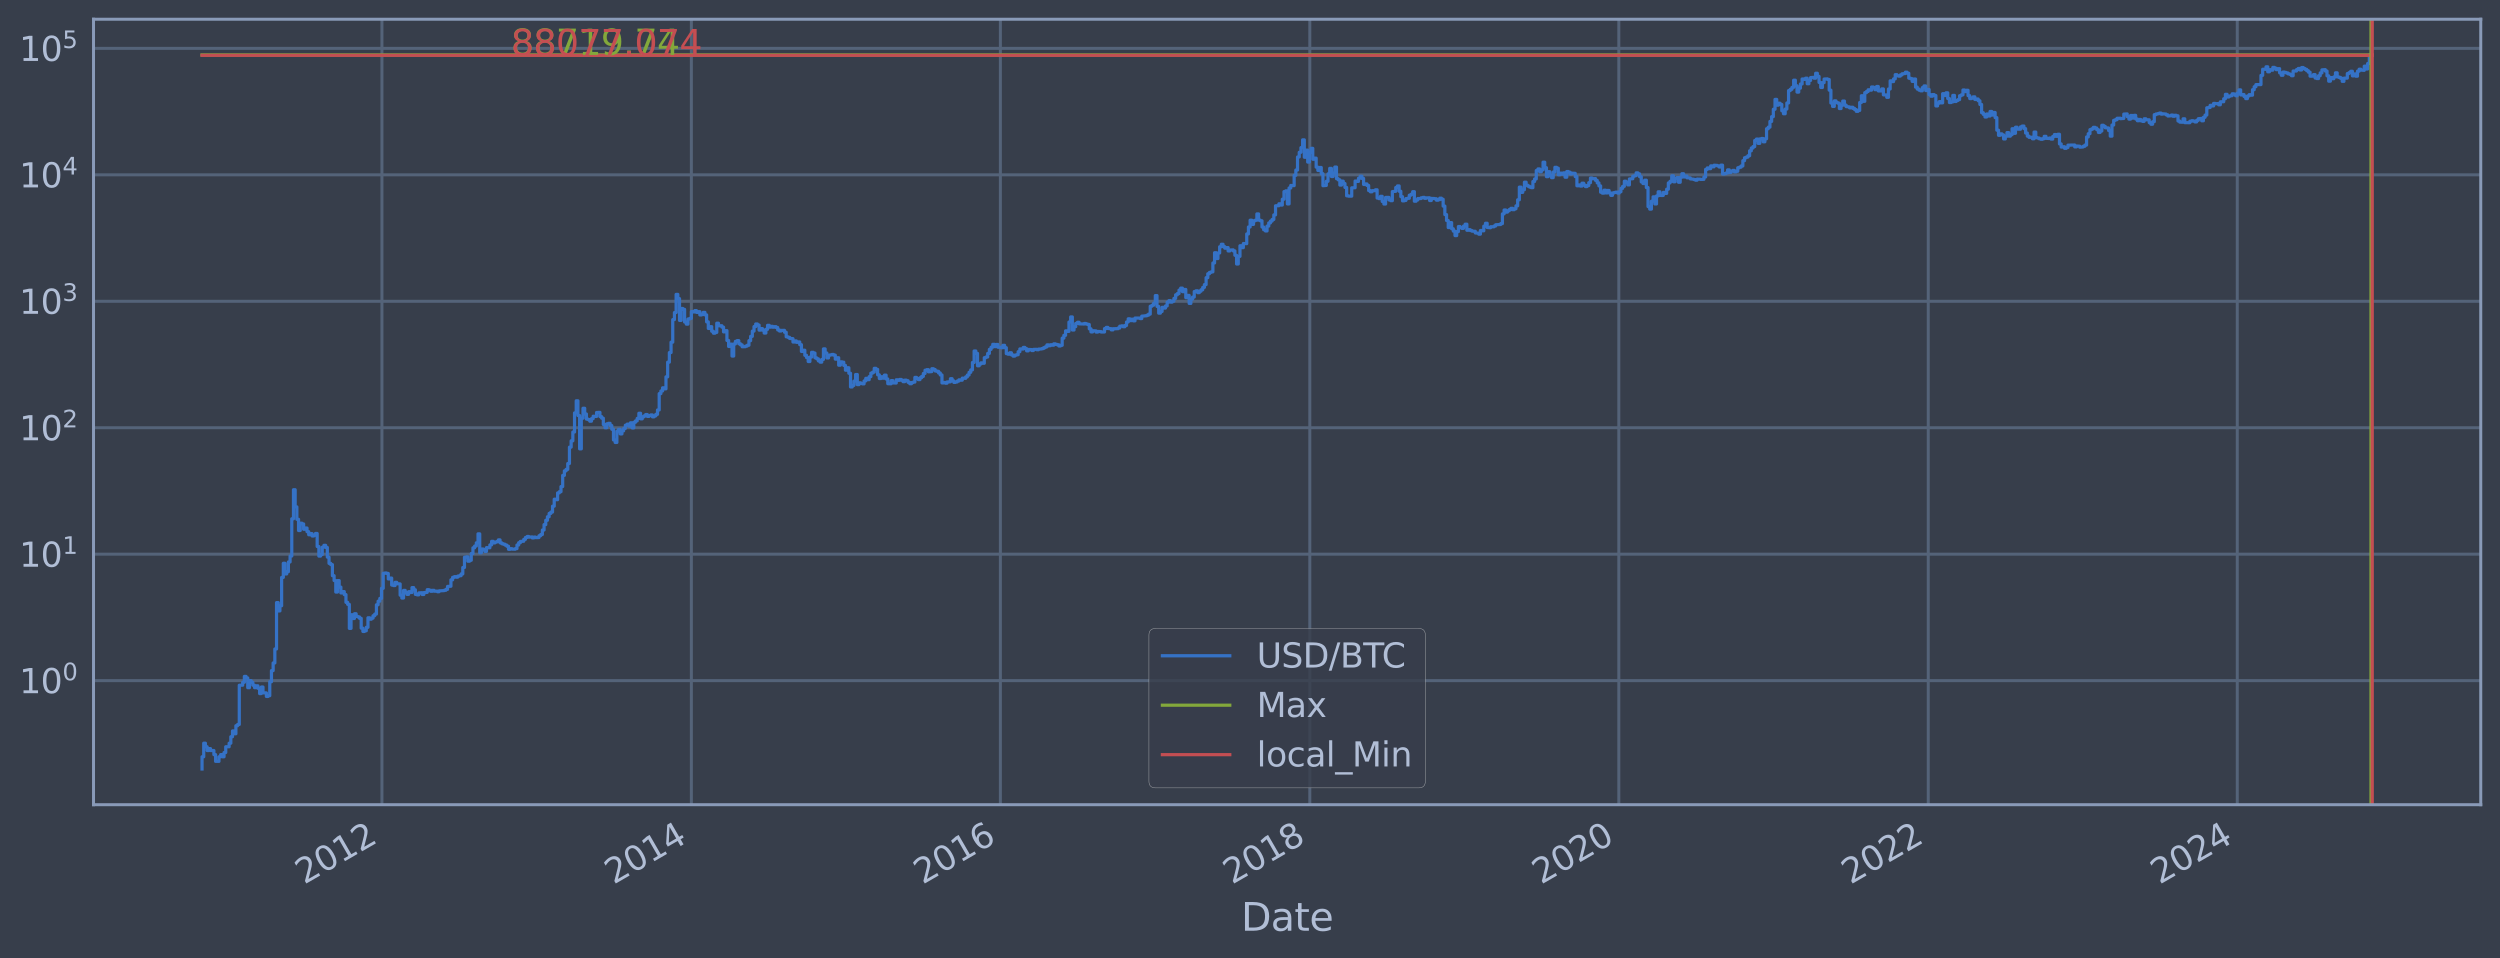 <?xml version="1.0" encoding="utf-8" standalone="no"?>
<!DOCTYPE svg PUBLIC "-//W3C//DTD SVG 1.1//EN"
  "http://www.w3.org/Graphics/SVG/1.1/DTD/svg11.dtd">
<svg xmlns:xlink="http://www.w3.org/1999/xlink" width="934.976pt" height="358.291pt" viewBox="0 0 934.976 358.291" xmlns="http://www.w3.org/2000/svg" version="1.1">
 <defs>
  <style type="text/css">*{stroke-linejoin: round; stroke-linecap: butt}</style>
 </defs>
 <g id="figure_1">
  <g id="patch_1">
   <path d="M 0 358.291 
L 934.976 358.291 
L 934.976 0 
L 0 0 
z
" style="fill: #373e4b"/>
  </g>
  <g id="axes_1">
   <g id="patch_2">
    <path d="M 34.976 300.96 
L 927.776 300.96 
L 927.776 7.2 
L 34.976 7.2 
z
" style="fill: #373e4b"/>
   </g>
   <g id="matplotlib.axis_1">
    <g id="xtick_1">
     <g id="line2d_1">
      <path d="M 142.84 300.96 
L 142.84 7.2 
" clip-path="url(#p584e617a5f)" style="fill: none; stroke: #546379; stroke-width: 1.12; stroke-linecap: square"/>
     </g>
     <g id="line2d_2"/>
     <g id="text_1">
      <!-- 2012 -->
      <g style="fill: #b1bed6" transform="translate(113.759 330.885) rotate(-30) scale(0.126 -0.126)">
       <defs>
        <path id="DejaVuSans-32" d="M 1228 531 
L 3431 531 
L 3431 0 
L 469 0 
L 469 531 
Q 828 903 1448 1529 
Q 2069 2156 2228 2338 
Q 2531 2678 2651 2914 
Q 2772 3150 2772 3378 
Q 2772 3750 2511 3984 
Q 2250 4219 1831 4219 
Q 1534 4219 1204 4116 
Q 875 4013 500 3803 
L 500 4441 
Q 881 4594 1212 4672 
Q 1544 4750 1819 4750 
Q 2544 4750 2975 4387 
Q 3406 4025 3406 3419 
Q 3406 3131 3298 2873 
Q 3191 2616 2906 2266 
Q 2828 2175 2409 1742 
Q 1991 1309 1228 531 
z
" transform="scale(0.016)"/>
        <path id="DejaVuSans-30" d="M 2034 4250 
Q 1547 4250 1301 3770 
Q 1056 3291 1056 2328 
Q 1056 1369 1301 889 
Q 1547 409 2034 409 
Q 2525 409 2770 889 
Q 3016 1369 3016 2328 
Q 3016 3291 2770 3770 
Q 2525 4250 2034 4250 
z
M 2034 4750 
Q 2819 4750 3233 4129 
Q 3647 3509 3647 2328 
Q 3647 1150 3233 529 
Q 2819 -91 2034 -91 
Q 1250 -91 836 529 
Q 422 1150 422 2328 
Q 422 3509 836 4129 
Q 1250 4750 2034 4750 
z
" transform="scale(0.016)"/>
        <path id="DejaVuSans-31" d="M 794 531 
L 1825 531 
L 1825 4091 
L 703 3866 
L 703 4441 
L 1819 4666 
L 2450 4666 
L 2450 531 
L 3481 531 
L 3481 0 
L 794 0 
L 794 531 
z
" transform="scale(0.016)"/>
       </defs>
       <use xlink:href="#DejaVuSans-32"/>
       <use xlink:href="#DejaVuSans-30" x="63.623"/>
       <use xlink:href="#DejaVuSans-31" x="127.246"/>
       <use xlink:href="#DejaVuSans-32" x="190.869"/>
      </g>
     </g>
    </g>
    <g id="xtick_2">
     <g id="line2d_3">
      <path d="M 258.565 300.96 
L 258.565 7.2 
" clip-path="url(#p584e617a5f)" style="fill: none; stroke: #546379; stroke-width: 1.12; stroke-linecap: square"/>
     </g>
     <g id="line2d_4"/>
     <g id="text_2">
      <!-- 2014 -->
      <g style="fill: #b1bed6" transform="translate(229.484 330.885) rotate(-30) scale(0.126 -0.126)">
       <defs>
        <path id="DejaVuSans-34" d="M 2419 4116 
L 825 1625 
L 2419 1625 
L 2419 4116 
z
M 2253 4666 
L 3047 4666 
L 3047 1625 
L 3713 1625 
L 3713 1100 
L 3047 1100 
L 3047 0 
L 2419 0 
L 2419 1100 
L 313 1100 
L 313 1709 
L 2253 4666 
z
" transform="scale(0.016)"/>
       </defs>
       <use xlink:href="#DejaVuSans-32"/>
       <use xlink:href="#DejaVuSans-30" x="63.623"/>
       <use xlink:href="#DejaVuSans-31" x="127.246"/>
       <use xlink:href="#DejaVuSans-34" x="190.869"/>
      </g>
     </g>
    </g>
    <g id="xtick_3">
     <g id="line2d_5">
      <path d="M 374.131 300.96 
L 374.131 7.2 
" clip-path="url(#p584e617a5f)" style="fill: none; stroke: #546379; stroke-width: 1.12; stroke-linecap: square"/>
     </g>
     <g id="line2d_6"/>
     <g id="text_3">
      <!-- 2016 -->
      <g style="fill: #b1bed6" transform="translate(345.05 330.885) rotate(-30) scale(0.126 -0.126)">
       <defs>
        <path id="DejaVuSans-36" d="M 2113 2584 
Q 1688 2584 1439 2293 
Q 1191 2003 1191 1497 
Q 1191 994 1439 701 
Q 1688 409 2113 409 
Q 2538 409 2786 701 
Q 3034 994 3034 1497 
Q 3034 2003 2786 2293 
Q 2538 2584 2113 2584 
z
M 3366 4563 
L 3366 3988 
Q 3128 4100 2886 4159 
Q 2644 4219 2406 4219 
Q 1781 4219 1451 3797 
Q 1122 3375 1075 2522 
Q 1259 2794 1537 2939 
Q 1816 3084 2150 3084 
Q 2853 3084 3261 2657 
Q 3669 2231 3669 1497 
Q 3669 778 3244 343 
Q 2819 -91 2113 -91 
Q 1303 -91 875 529 
Q 447 1150 447 2328 
Q 447 3434 972 4092 
Q 1497 4750 2381 4750 
Q 2619 4750 2861 4703 
Q 3103 4656 3366 4563 
z
" transform="scale(0.016)"/>
       </defs>
       <use xlink:href="#DejaVuSans-32"/>
       <use xlink:href="#DejaVuSans-30" x="63.623"/>
       <use xlink:href="#DejaVuSans-31" x="127.246"/>
       <use xlink:href="#DejaVuSans-36" x="190.869"/>
      </g>
     </g>
    </g>
    <g id="xtick_4">
     <g id="line2d_7">
      <path d="M 489.856 300.96 
L 489.856 7.2 
" clip-path="url(#p584e617a5f)" style="fill: none; stroke: #546379; stroke-width: 1.12; stroke-linecap: square"/>
     </g>
     <g id="line2d_8"/>
     <g id="text_4">
      <!-- 2018 -->
      <g style="fill: #b1bed6" transform="translate(460.775 330.885) rotate(-30) scale(0.126 -0.126)">
       <defs>
        <path id="DejaVuSans-38" d="M 2034 2216 
Q 1584 2216 1326 1975 
Q 1069 1734 1069 1313 
Q 1069 891 1326 650 
Q 1584 409 2034 409 
Q 2484 409 2743 651 
Q 3003 894 3003 1313 
Q 3003 1734 2745 1975 
Q 2488 2216 2034 2216 
z
M 1403 2484 
Q 997 2584 770 2862 
Q 544 3141 544 3541 
Q 544 4100 942 4425 
Q 1341 4750 2034 4750 
Q 2731 4750 3128 4425 
Q 3525 4100 3525 3541 
Q 3525 3141 3298 2862 
Q 3072 2584 2669 2484 
Q 3125 2378 3379 2068 
Q 3634 1759 3634 1313 
Q 3634 634 3220 271 
Q 2806 -91 2034 -91 
Q 1263 -91 848 271 
Q 434 634 434 1313 
Q 434 1759 690 2068 
Q 947 2378 1403 2484 
z
M 1172 3481 
Q 1172 3119 1398 2916 
Q 1625 2713 2034 2713 
Q 2441 2713 2670 2916 
Q 2900 3119 2900 3481 
Q 2900 3844 2670 4047 
Q 2441 4250 2034 4250 
Q 1625 4250 1398 4047 
Q 1172 3844 1172 3481 
z
" transform="scale(0.016)"/>
       </defs>
       <use xlink:href="#DejaVuSans-32"/>
       <use xlink:href="#DejaVuSans-30" x="63.623"/>
       <use xlink:href="#DejaVuSans-31" x="127.246"/>
       <use xlink:href="#DejaVuSans-38" x="190.869"/>
      </g>
     </g>
    </g>
    <g id="xtick_5">
     <g id="line2d_9">
      <path d="M 605.423 300.96 
L 605.423 7.2 
" clip-path="url(#p584e617a5f)" style="fill: none; stroke: #546379; stroke-width: 1.12; stroke-linecap: square"/>
     </g>
     <g id="line2d_10"/>
     <g id="text_5">
      <!-- 2020 -->
      <g style="fill: #b1bed6" transform="translate(576.342 330.885) rotate(-30) scale(0.126 -0.126)">
       <use xlink:href="#DejaVuSans-32"/>
       <use xlink:href="#DejaVuSans-30" x="63.623"/>
       <use xlink:href="#DejaVuSans-32" x="127.246"/>
       <use xlink:href="#DejaVuSans-30" x="190.869"/>
      </g>
     </g>
    </g>
    <g id="xtick_6">
     <g id="line2d_11">
      <path d="M 721.147 300.96 
L 721.147 7.2 
" clip-path="url(#p584e617a5f)" style="fill: none; stroke: #546379; stroke-width: 1.12; stroke-linecap: square"/>
     </g>
     <g id="line2d_12"/>
     <g id="text_6">
      <!-- 2022 -->
      <g style="fill: #b1bed6" transform="translate(692.066 330.885) rotate(-30) scale(0.126 -0.126)">
       <use xlink:href="#DejaVuSans-32"/>
       <use xlink:href="#DejaVuSans-30" x="63.623"/>
       <use xlink:href="#DejaVuSans-32" x="127.246"/>
       <use xlink:href="#DejaVuSans-32" x="190.869"/>
      </g>
     </g>
    </g>
    <g id="xtick_7">
     <g id="line2d_13">
      <path d="M 836.714 300.96 
L 836.714 7.2 
" clip-path="url(#p584e617a5f)" style="fill: none; stroke: #546379; stroke-width: 1.12; stroke-linecap: square"/>
     </g>
     <g id="line2d_14"/>
     <g id="text_7">
      <!-- 2024 -->
      <g style="fill: #b1bed6" transform="translate(807.633 330.885) rotate(-30) scale(0.126 -0.126)">
       <use xlink:href="#DejaVuSans-32"/>
       <use xlink:href="#DejaVuSans-30" x="63.623"/>
       <use xlink:href="#DejaVuSans-32" x="127.246"/>
       <use xlink:href="#DejaVuSans-34" x="190.869"/>
      </g>
     </g>
    </g>
    <g id="text_8">
     <!-- Date -->
     <g style="fill: #b1bed6" transform="translate(464.167 348.096) scale(0.144 -0.144)">
      <defs>
       <path id="DejaVuSans-44" d="M 1259 4147 
L 1259 519 
L 2022 519 
Q 2988 519 3436 956 
Q 3884 1394 3884 2338 
Q 3884 3275 3436 3711 
Q 2988 4147 2022 4147 
L 1259 4147 
z
M 628 4666 
L 1925 4666 
Q 3281 4666 3915 4102 
Q 4550 3538 4550 2338 
Q 4550 1131 3912 565 
Q 3275 0 1925 0 
L 628 0 
L 628 4666 
z
" transform="scale(0.016)"/>
       <path id="DejaVuSans-61" d="M 2194 1759 
Q 1497 1759 1228 1600 
Q 959 1441 959 1056 
Q 959 750 1161 570 
Q 1363 391 1709 391 
Q 2188 391 2477 730 
Q 2766 1069 2766 1631 
L 2766 1759 
L 2194 1759 
z
M 3341 1997 
L 3341 0 
L 2766 0 
L 2766 531 
Q 2569 213 2275 61 
Q 1981 -91 1556 -91 
Q 1019 -91 701 211 
Q 384 513 384 1019 
Q 384 1609 779 1909 
Q 1175 2209 1959 2209 
L 2766 2209 
L 2766 2266 
Q 2766 2663 2505 2880 
Q 2244 3097 1772 3097 
Q 1472 3097 1187 3025 
Q 903 2953 641 2809 
L 641 3341 
Q 956 3463 1253 3523 
Q 1550 3584 1831 3584 
Q 2591 3584 2966 3190 
Q 3341 2797 3341 1997 
z
" transform="scale(0.016)"/>
       <path id="DejaVuSans-74" d="M 1172 4494 
L 1172 3500 
L 2356 3500 
L 2356 3053 
L 1172 3053 
L 1172 1153 
Q 1172 725 1289 603 
Q 1406 481 1766 481 
L 2356 481 
L 2356 0 
L 1766 0 
Q 1100 0 847 248 
Q 594 497 594 1153 
L 594 3053 
L 172 3053 
L 172 3500 
L 594 3500 
L 594 4494 
L 1172 4494 
z
" transform="scale(0.016)"/>
       <path id="DejaVuSans-65" d="M 3597 1894 
L 3597 1613 
L 953 1613 
Q 991 1019 1311 708 
Q 1631 397 2203 397 
Q 2534 397 2845 478 
Q 3156 559 3463 722 
L 3463 178 
Q 3153 47 2828 -22 
Q 2503 -91 2169 -91 
Q 1331 -91 842 396 
Q 353 884 353 1716 
Q 353 2575 817 3079 
Q 1281 3584 2069 3584 
Q 2775 3584 3186 3129 
Q 3597 2675 3597 1894 
z
M 3022 2063 
Q 3016 2534 2758 2815 
Q 2500 3097 2075 3097 
Q 1594 3097 1305 2825 
Q 1016 2553 972 2059 
L 3022 2063 
z
" transform="scale(0.016)"/>
      </defs>
      <use xlink:href="#DejaVuSans-44"/>
      <use xlink:href="#DejaVuSans-61" x="77.002"/>
      <use xlink:href="#DejaVuSans-74" x="138.281"/>
      <use xlink:href="#DejaVuSans-65" x="177.49"/>
     </g>
    </g>
   </g>
   <g id="matplotlib.axis_2">
    <g id="ytick_1">
     <g id="line2d_15">
      <path d="M 34.976 254.552 
L 927.776 254.552 
" clip-path="url(#p584e617a5f)" style="fill: none; stroke: #546379; stroke-width: 1.12; stroke-linecap: square"/>
     </g>
     <g id="line2d_16"/>
     <g id="text_9">
      <!-- $\mathdefault{10^{0}}$ -->
      <g style="fill: #b1bed6" transform="translate(7.2 259.339) scale(0.126 -0.126)">
       <use xlink:href="#DejaVuSans-31" transform="translate(0 0.766)"/>
       <use xlink:href="#DejaVuSans-30" transform="translate(63.623 0.766)"/>
       <use xlink:href="#DejaVuSans-30" transform="translate(128.203 39.047) scale(0.7)"/>
      </g>
     </g>
    </g>
    <g id="ytick_2">
     <g id="line2d_17">
      <path d="M 34.976 207.26 
L 927.776 207.26 
" clip-path="url(#p584e617a5f)" style="fill: none; stroke: #546379; stroke-width: 1.12; stroke-linecap: square"/>
     </g>
     <g id="line2d_18"/>
     <g id="text_10">
      <!-- $\mathdefault{10^{1}}$ -->
      <g style="fill: #b1bed6" transform="translate(7.2 212.047) scale(0.126 -0.126)">
       <use xlink:href="#DejaVuSans-31" transform="translate(0 0.684)"/>
       <use xlink:href="#DejaVuSans-30" transform="translate(63.623 0.684)"/>
       <use xlink:href="#DejaVuSans-31" transform="translate(128.203 38.966) scale(0.7)"/>
      </g>
     </g>
    </g>
    <g id="ytick_3">
     <g id="line2d_19">
      <path d="M 34.976 159.969 
L 927.776 159.969 
" clip-path="url(#p584e617a5f)" style="fill: none; stroke: #546379; stroke-width: 1.12; stroke-linecap: square"/>
     </g>
     <g id="line2d_20"/>
     <g id="text_11">
      <!-- $\mathdefault{10^{2}}$ -->
      <g style="fill: #b1bed6" transform="translate(7.2 164.756) scale(0.126 -0.126)">
       <use xlink:href="#DejaVuSans-31" transform="translate(0 0.766)"/>
       <use xlink:href="#DejaVuSans-30" transform="translate(63.623 0.766)"/>
       <use xlink:href="#DejaVuSans-32" transform="translate(128.203 39.047) scale(0.7)"/>
      </g>
     </g>
    </g>
    <g id="ytick_4">
     <g id="line2d_21">
      <path d="M 34.976 112.677 
L 927.776 112.677 
" clip-path="url(#p584e617a5f)" style="fill: none; stroke: #546379; stroke-width: 1.12; stroke-linecap: square"/>
     </g>
     <g id="line2d_22"/>
     <g id="text_12">
      <!-- $\mathdefault{10^{3}}$ -->
      <g style="fill: #b1bed6" transform="translate(7.2 117.465) scale(0.126 -0.126)">
       <defs>
        <path id="DejaVuSans-33" d="M 2597 2516 
Q 3050 2419 3304 2112 
Q 3559 1806 3559 1356 
Q 3559 666 3084 287 
Q 2609 -91 1734 -91 
Q 1441 -91 1130 -33 
Q 819 25 488 141 
L 488 750 
Q 750 597 1062 519 
Q 1375 441 1716 441 
Q 2309 441 2620 675 
Q 2931 909 2931 1356 
Q 2931 1769 2642 2001 
Q 2353 2234 1838 2234 
L 1294 2234 
L 1294 2753 
L 1863 2753 
Q 2328 2753 2575 2939 
Q 2822 3125 2822 3475 
Q 2822 3834 2567 4026 
Q 2313 4219 1838 4219 
Q 1578 4219 1281 4162 
Q 984 4106 628 3988 
L 628 4550 
Q 988 4650 1302 4700 
Q 1616 4750 1894 4750 
Q 2613 4750 3031 4423 
Q 3450 4097 3450 3541 
Q 3450 3153 3228 2886 
Q 3006 2619 2597 2516 
z
" transform="scale(0.016)"/>
       </defs>
       <use xlink:href="#DejaVuSans-31" transform="translate(0 0.766)"/>
       <use xlink:href="#DejaVuSans-30" transform="translate(63.623 0.766)"/>
       <use xlink:href="#DejaVuSans-33" transform="translate(128.203 39.047) scale(0.7)"/>
      </g>
     </g>
    </g>
    <g id="ytick_5">
     <g id="line2d_23">
      <path d="M 34.976 65.386 
L 927.776 65.386 
" clip-path="url(#p584e617a5f)" style="fill: none; stroke: #546379; stroke-width: 1.12; stroke-linecap: square"/>
     </g>
     <g id="line2d_24"/>
     <g id="text_13">
      <!-- $\mathdefault{10^{4}}$ -->
      <g style="fill: #b1bed6" transform="translate(7.2 70.173) scale(0.126 -0.126)">
       <use xlink:href="#DejaVuSans-31" transform="translate(0 0.684)"/>
       <use xlink:href="#DejaVuSans-30" transform="translate(63.623 0.684)"/>
       <use xlink:href="#DejaVuSans-34" transform="translate(128.203 38.966) scale(0.7)"/>
      </g>
     </g>
    </g>
    <g id="ytick_6">
     <g id="line2d_25">
      <path d="M 34.976 18.095 
L 927.776 18.095 
" clip-path="url(#p584e617a5f)" style="fill: none; stroke: #546379; stroke-width: 1.12; stroke-linecap: square"/>
     </g>
     <g id="line2d_26"/>
     <g id="text_14">
      <!-- $\mathdefault{10^{5}}$ -->
      <g style="fill: #b1bed6" transform="translate(7.2 22.882) scale(0.126 -0.126)">
       <defs>
        <path id="DejaVuSans-35" d="M 691 4666 
L 3169 4666 
L 3169 4134 
L 1269 4134 
L 1269 2991 
Q 1406 3038 1543 3061 
Q 1681 3084 1819 3084 
Q 2600 3084 3056 2656 
Q 3513 2228 3513 1497 
Q 3513 744 3044 326 
Q 2575 -91 1722 -91 
Q 1428 -91 1123 -41 
Q 819 9 494 109 
L 494 744 
Q 775 591 1075 516 
Q 1375 441 1709 441 
Q 2250 441 2565 725 
Q 2881 1009 2881 1497 
Q 2881 1984 2565 2268 
Q 2250 2553 1709 2553 
Q 1456 2553 1204 2497 
Q 953 2441 691 2322 
L 691 4666 
z
" transform="scale(0.016)"/>
       </defs>
       <use xlink:href="#DejaVuSans-31" transform="translate(0 0.684)"/>
       <use xlink:href="#DejaVuSans-30" transform="translate(63.623 0.684)"/>
       <use xlink:href="#DejaVuSans-35" transform="translate(128.203 38.966) scale(0.7)"/>
      </g>
     </g>
    </g>
    <g id="ytick_7">
     <g id="line2d_27"/>
    </g>
    <g id="ytick_8">
     <g id="line2d_28"/>
    </g>
    <g id="ytick_9">
     <g id="line2d_29"/>
    </g>
    <g id="ytick_10">
     <g id="line2d_30"/>
    </g>
    <g id="ytick_11">
     <g id="line2d_31"/>
    </g>
    <g id="ytick_12">
     <g id="line2d_32"/>
    </g>
    <g id="ytick_13">
     <g id="line2d_33"/>
    </g>
    <g id="ytick_14">
     <g id="line2d_34"/>
    </g>
    <g id="ytick_15">
     <g id="line2d_35"/>
    </g>
    <g id="ytick_16">
     <g id="line2d_36"/>
    </g>
    <g id="ytick_17">
     <g id="line2d_37"/>
    </g>
    <g id="ytick_18">
     <g id="line2d_38"/>
    </g>
    <g id="ytick_19">
     <g id="line2d_39"/>
    </g>
    <g id="ytick_20">
     <g id="line2d_40"/>
    </g>
    <g id="ytick_21">
     <g id="line2d_41"/>
    </g>
    <g id="ytick_22">
     <g id="line2d_42"/>
    </g>
    <g id="ytick_23">
     <g id="line2d_43"/>
    </g>
    <g id="ytick_24">
     <g id="line2d_44"/>
    </g>
    <g id="ytick_25">
     <g id="line2d_45"/>
    </g>
    <g id="ytick_26">
     <g id="line2d_46"/>
    </g>
    <g id="ytick_27">
     <g id="line2d_47"/>
    </g>
    <g id="ytick_28">
     <g id="line2d_48"/>
    </g>
    <g id="ytick_29">
     <g id="line2d_49"/>
    </g>
    <g id="ytick_30">
     <g id="line2d_50"/>
    </g>
    <g id="ytick_31">
     <g id="line2d_51"/>
    </g>
    <g id="ytick_32">
     <g id="line2d_52"/>
    </g>
    <g id="ytick_33">
     <g id="line2d_53"/>
    </g>
    <g id="ytick_34">
     <g id="line2d_54"/>
    </g>
    <g id="ytick_35">
     <g id="line2d_55"/>
    </g>
    <g id="ytick_36">
     <g id="line2d_56"/>
    </g>
    <g id="ytick_37">
     <g id="line2d_57"/>
    </g>
    <g id="ytick_38">
     <g id="line2d_58"/>
    </g>
    <g id="ytick_39">
     <g id="line2d_59"/>
    </g>
    <g id="ytick_40">
     <g id="line2d_60"/>
    </g>
    <g id="ytick_41">
     <g id="line2d_61"/>
    </g>
    <g id="ytick_42">
     <g id="line2d_62"/>
    </g>
    <g id="ytick_43">
     <g id="line2d_63"/>
    </g>
    <g id="ytick_44">
     <g id="line2d_64"/>
    </g>
    <g id="ytick_45">
     <g id="line2d_65"/>
    </g>
    <g id="ytick_46">
     <g id="line2d_66"/>
    </g>
    <g id="ytick_47">
     <g id="line2d_67"/>
    </g>
    <g id="ytick_48">
     <g id="line2d_68"/>
    </g>
    <g id="ytick_49">
     <g id="line2d_69"/>
    </g>
    <g id="ytick_50">
     <g id="line2d_70"/>
    </g>
    <g id="ytick_51">
     <g id="line2d_71"/>
    </g>
    <g id="ytick_52">
     <g id="line2d_72"/>
    </g>
    <g id="ytick_53">
     <g id="line2d_73"/>
    </g>
    <g id="ytick_54">
     <g id="line2d_74"/>
    </g>
   </g>
   <g id="line2d_75">
    <path d="M 75.558 287.607 
L 75.558 283.024 
L 76.191 283.024 
L 76.191 277.954 
L 76.824 277.954 
L 76.824 279.28 
L 77.458 279.28 
L 77.458 280.697 
L 78.091 280.697 
L 78.091 279.976 
L 78.724 279.976 
L 78.724 280.697 
L 79.991 280.697 
L 79.991 282.219 
L 80.624 282.219 
L 80.624 284.737 
L 81.89 284.737 
L 81.89 283.024 
L 82.523 283.024 
L 82.523 282.219 
L 83.157 282.219 
L 83.157 283.024 
L 83.79 283.024 
L 83.79 281.444 
L 84.423 281.444 
L 84.423 279.28 
L 85.69 279.28 
L 85.69 277.954 
L 86.323 277.954 
L 86.323 275.535 
L 86.956 275.535 
L 86.956 273.371 
L 87.589 273.371 
L 87.589 274.425 
L 88.223 274.425 
L 88.223 271.414 
L 88.856 271.414 
L 88.856 270.952 
L 89.489 270.952 
L 89.489 256.264 
L 90.756 256.264 
L 90.756 255.178 
L 91.389 255.178 
L 91.389 252.971 
L 92.022 252.971 
L 92.022 253.55 
L 92.655 253.55 
L 92.655 257.177 
L 93.289 257.177 
L 93.289 254.552 
L 93.922 254.552 
L 93.922 255.178 
L 94.555 255.178 
L 94.555 256.264 
L 95.188 256.264 
L 95.188 257.177 
L 95.822 257.177 
L 95.822 256.489 
L 96.455 256.489 
L 96.455 257.412 
L 97.088 257.412 
L 97.088 259.393 
L 97.721 259.393 
L 97.721 256.945 
L 98.355 256.945 
L 98.355 259.135 
L 99.621 259.135 
L 99.621 260.46 
L 100.254 260.46 
L 100.254 260.188 
L 100.887 260.188 
L 100.887 254.967 
L 101.521 254.967 
L 101.521 250.807 
L 102.154 250.807 
L 102.154 247.937 
L 102.787 247.937 
L 102.787 242.709 
L 103.42 242.709 
L 103.42 225.373 
L 104.054 225.373 
L 104.054 228.473 
L 104.687 228.473 
L 104.687 226.547 
L 105.32 226.547 
L 105.32 215.951 
L 105.953 215.951 
L 105.953 210.671 
L 106.587 210.671 
L 106.587 214.645 
L 107.22 214.645 
L 107.22 213.809 
L 107.853 213.809 
L 107.853 210.168 
L 108.486 210.168 
L 108.486 207.95 
L 109.12 207.95 
L 109.12 194.024 
L 109.753 194.024 
L 109.753 183.154 
L 110.386 183.154 
L 110.386 189.573 
L 111.019 189.573 
L 111.019 194.219 
L 111.653 194.219 
L 111.653 198.406 
L 112.286 198.406 
L 112.286 195.673 
L 112.919 195.673 
L 112.919 195.944 
L 113.552 195.944 
L 113.552 197.944 
L 114.186 197.944 
L 114.186 197.479 
L 114.819 197.479 
L 114.819 198.837 
L 115.452 198.837 
L 115.452 199.986 
L 116.085 199.986 
L 116.085 199.573 
L 116.719 199.573 
L 116.719 200.453 
L 117.352 200.453 
L 117.352 200.204 
L 117.985 200.204 
L 117.985 199.516 
L 118.618 199.516 
L 118.618 204.39 
L 119.251 204.39 
L 119.251 207.971 
L 119.885 207.971 
L 119.885 207.405 
L 120.518 207.405 
L 120.518 204.642 
L 121.151 204.642 
L 121.151 203.948 
L 121.784 203.948 
L 121.784 204.75 
L 122.418 204.75 
L 122.418 208.357 
L 123.051 208.357 
L 123.051 210.695 
L 123.684 210.695 
L 123.684 211.162 
L 124.317 211.162 
L 124.317 215.303 
L 124.951 215.303 
L 124.951 217.112 
L 125.584 217.112 
L 125.584 221.415 
L 126.217 221.415 
L 126.217 217.145 
L 126.85 217.145 
L 126.85 219.576 
L 127.484 219.576 
L 127.484 221.745 
L 128.117 221.745 
L 128.117 221.252 
L 128.75 221.252 
L 128.75 222.378 
L 129.383 222.378 
L 129.383 225.274 
L 130.017 225.274 
L 130.017 226.028 
L 130.65 226.028 
L 130.65 235.006 
L 131.283 235.006 
L 131.283 229.907 
L 131.916 229.907 
L 131.916 231.315 
L 132.55 231.315 
L 132.55 229.539 
L 133.183 229.539 
L 133.183 230.535 
L 133.816 230.535 
L 133.816 230.727 
L 134.449 230.727 
L 134.449 231.249 
L 135.083 231.249 
L 135.083 234.927 
L 135.716 234.927 
L 135.716 236.148 
L 136.349 236.148 
L 136.349 235.898 
L 136.982 235.898 
L 136.982 234.614 
L 137.615 234.614 
L 137.615 231.051 
L 138.249 231.051 
L 138.249 231.581 
L 138.882 231.581 
L 138.882 231.183 
L 139.515 231.183 
L 139.515 230.281 
L 140.148 230.281 
L 140.148 229.661 
L 140.782 229.661 
L 140.782 226.183 
L 141.415 226.183 
L 141.415 224.834 
L 142.048 224.834 
L 142.048 223.798 
L 142.681 223.798 
L 142.681 220.03 
L 143.315 220.03 
L 143.315 214.411 
L 143.948 214.411 
L 143.948 214.295 
L 144.581 214.295 
L 144.581 214.469 
L 145.214 214.469 
L 145.214 216.523 
L 145.848 216.523 
L 145.848 216.203 
L 146.481 216.203 
L 146.481 218.806 
L 147.114 218.806 
L 147.114 218.986 
L 147.747 218.986 
L 147.747 217.786 
L 148.381 217.786 
L 148.381 218.307 
L 149.647 218.378 
L 149.647 222.593 
L 150.28 222.593 
L 150.28 223.661 
L 150.914 223.661 
L 150.914 220.81 
L 151.547 220.81 
L 151.547 221.579 
L 152.18 221.579 
L 152.18 222.292 
L 152.813 222.292 
L 152.813 221.292 
L 153.447 221.292 
L 153.447 221.579 
L 154.08 221.579 
L 154.08 219.764 
L 154.713 219.764 
L 154.713 220.573 
L 155.346 220.573 
L 155.346 222.292 
L 155.979 222.292 
L 155.979 222.464 
L 156.613 222.464 
L 156.613 221.745 
L 157.879 221.662 
L 157.879 222.335 
L 158.512 222.335 
L 158.512 221.62 
L 159.779 221.538 
L 159.779 220.534 
L 160.412 220.534 
L 160.412 220.731 
L 161.045 220.731 
L 161.045 221.13 
L 161.679 221.13 
L 161.679 220.77 
L 162.312 220.77 
L 162.312 221.09 
L 163.578 221.09 
L 163.578 221.292 
L 164.212 221.292 
L 164.212 220.969 
L 166.111 220.89 
L 166.111 220.77 
L 166.745 220.77 
L 166.745 220.416 
L 167.378 220.416 
L 167.378 219.316 
L 168.644 219.243 
L 168.644 216.848 
L 169.278 216.848 
L 169.278 215.919 
L 169.911 215.919 
L 169.911 215.67 
L 170.544 215.67 
L 170.544 215.857 
L 171.177 215.857 
L 171.177 215.455 
L 171.811 215.455 
L 171.811 215.303 
L 172.444 215.303 
L 172.444 214.645 
L 173.077 214.645 
L 173.077 212.232 
L 173.71 212.232 
L 173.71 208.379 
L 174.343 208.379 
L 174.343 208.249 
L 174.977 208.249 
L 174.977 209.886 
L 175.61 209.886 
L 175.61 209.539 
L 176.243 209.539 
L 176.243 207.015 
L 176.876 207.015 
L 176.876 204.878 
L 177.51 204.878 
L 177.51 204.212 
L 178.143 204.212 
L 178.143 203.009 
L 178.776 203.009 
L 178.776 199.657 
L 179.409 199.657 
L 179.409 206.733 
L 180.043 206.733 
L 180.043 205.322 
L 180.676 205.322 
L 180.676 205.472 
L 181.309 205.472 
L 181.309 206.219 
L 181.942 206.219 
L 181.942 204.805 
L 183.209 204.86 
L 183.209 203.792 
L 183.842 203.792 
L 183.842 202.465 
L 184.475 202.465 
L 184.475 203.042 
L 185.109 203.042 
L 185.109 202.743 
L 185.742 202.743 
L 185.742 202.546 
L 186.375 202.546 
L 186.375 201.919 
L 187.008 201.919 
L 187.008 203.009 
L 187.642 203.009 
L 187.642 203.345 
L 188.275 203.345 
L 188.275 203.55 
L 188.908 203.55 
L 188.908 203.861 
L 189.541 203.861 
L 189.541 204.283 
L 190.175 204.283 
L 190.175 205.434 
L 190.808 205.434 
L 190.808 205.191 
L 191.441 205.191 
L 191.441 205.359 
L 192.707 205.397 
L 192.707 205.173 
L 193.341 205.173 
L 193.341 203.826 
L 193.974 203.826 
L 193.974 202.975 
L 194.607 202.975 
L 194.607 202.481 
L 195.874 202.416 
L 195.874 201.73 
L 196.507 201.73 
L 196.507 201.021 
L 197.14 201.021 
L 197.14 200.645 
L 197.773 200.645 
L 197.773 200.9 
L 199.04 200.795 
L 199.04 201.173 
L 199.673 201.173 
L 199.673 200.87 
L 200.306 200.87 
L 200.306 201.066 
L 201.573 201.036 
L 201.573 200.365 
L 202.206 200.365 
L 202.206 199.9 
L 202.839 199.9 
L 202.839 198.22 
L 203.473 198.22 
L 203.473 196.206 
L 204.106 196.206 
L 204.106 194.581 
L 204.739 194.581 
L 204.739 193.251 
L 205.372 193.251 
L 205.372 192.022 
L 206.006 192.022 
L 206.006 191.51 
L 206.639 191.51 
L 206.639 189.305 
L 207.272 189.305 
L 207.272 186.709 
L 207.905 186.709 
L 207.905 186.876 
L 208.539 186.876 
L 208.539 184.344 
L 209.172 184.344 
L 209.172 183.891 
L 209.805 183.891 
L 209.805 181.976 
L 210.438 181.976 
L 210.438 177.786 
L 211.071 177.786 
L 211.071 176.097 
L 211.705 176.097 
L 211.705 175.537 
L 212.338 175.537 
L 212.338 173.352 
L 212.971 173.352 
L 212.971 167.221 
L 213.604 167.221 
L 213.604 164.865 
L 214.238 164.865 
L 214.238 161.57 
L 214.871 161.57 
L 214.871 154.423 
L 215.504 154.423 
L 215.504 149.897 
L 216.137 149.897 
L 216.137 155.402 
L 216.771 155.402 
L 216.771 167.86 
L 217.404 167.86 
L 217.404 156.41 
L 218.037 156.41 
L 218.037 152.695 
L 218.67 152.695 
L 218.67 154.819 
L 219.304 154.819 
L 219.304 156.744 
L 219.937 156.744 
L 219.937 156.924 
L 220.57 156.924 
L 220.57 157.515 
L 221.203 157.515 
L 221.203 156.571 
L 221.837 156.571 
L 221.837 155.664 
L 223.103 155.767 
L 223.103 154.268 
L 224.37 154.22 
L 224.37 155.814 
L 225.003 155.814 
L 225.003 156.401 
L 225.636 156.401 
L 225.636 158.753 
L 226.269 158.753 
L 226.269 159.973 
L 226.903 159.973 
L 226.903 158.505 
L 227.536 158.505 
L 227.536 158.322 
L 228.169 158.322 
L 228.169 159.163 
L 228.802 159.163 
L 228.802 160.542 
L 229.435 160.542 
L 229.435 164.542 
L 230.069 164.542 
L 230.069 165.473 
L 230.702 165.473 
L 230.702 161.242 
L 231.335 161.242 
L 231.335 160.584 
L 231.968 160.584 
L 231.968 162.273 
L 232.602 162.273 
L 232.602 161.129 
L 233.235 161.129 
L 233.235 160.238 
L 233.868 160.238 
L 233.868 159.041 
L 234.501 159.041 
L 234.501 158.633 
L 235.135 158.633 
L 235.135 159.402 
L 235.768 159.402 
L 235.768 158.133 
L 236.401 158.133 
L 236.401 160.029 
L 237.034 160.029 
L 237.034 157.931 
L 237.668 157.931 
L 237.668 157.408 
L 238.301 157.408 
L 238.301 156.483 
L 238.934 156.483 
L 238.934 154.566 
L 239.567 154.566 
L 239.567 156.638 
L 240.201 156.638 
L 240.201 155.882 
L 240.834 155.882 
L 240.834 155.543 
L 241.467 155.543 
L 241.467 155.041 
L 242.1 155.041 
L 242.1 155.729 
L 242.734 155.729 
L 242.734 155.444 
L 243.367 155.444 
L 243.367 155.182 
L 244 155.182 
L 244 155.895 
L 244.633 155.895 
L 244.633 155.531 
L 245.267 155.531 
L 245.267 154.965 
L 245.9 154.965 
L 245.9 153.326 
L 246.533 153.326 
L 246.533 147.21 
L 247.166 147.21 
L 247.166 146.218 
L 247.799 146.218 
L 247.799 145.036 
L 248.433 145.036 
L 248.433 145.427 
L 249.066 145.427 
L 249.066 140.938 
L 249.699 140.938 
L 249.699 135.448 
L 250.332 135.448 
L 250.332 131.859 
L 250.966 131.859 
L 250.966 127.967 
L 251.599 127.967 
L 251.599 119.517 
L 252.232 119.517 
L 252.232 116.89 
L 252.865 116.89 
L 252.865 110.096 
L 253.499 110.096 
L 253.499 111.671 
L 254.132 111.671 
L 254.132 119.83 
L 254.765 119.83 
L 254.765 115.376 
L 255.398 115.376 
L 255.398 115.704 
L 256.032 115.704 
L 256.032 120.439 
L 256.665 120.439 
L 256.665 121.212 
L 257.298 121.212 
L 257.298 119.311 
L 257.931 119.311 
L 257.931 119.085 
L 258.565 119.085 
L 258.565 116.536 
L 259.198 116.536 
L 259.198 116.671 
L 259.831 116.671 
L 259.831 116.16 
L 260.464 116.16 
L 260.464 116.825 
L 261.098 116.825 
L 261.098 116.559 
L 261.731 116.559 
L 261.731 117.78 
L 262.364 117.78 
L 262.364 117.634 
L 262.997 117.634 
L 262.997 116.827 
L 263.631 116.827 
L 263.631 117.754 
L 264.264 117.754 
L 264.264 120.377 
L 264.897 120.377 
L 264.897 122.83 
L 265.53 122.83 
L 265.53 122.168 
L 266.163 122.168 
L 266.163 123.883 
L 266.797 123.883 
L 266.797 124.604 
L 267.43 124.604 
L 267.43 124.314 
L 268.063 124.314 
L 268.063 120.881 
L 268.696 120.881 
L 268.696 121.847 
L 269.963 121.811 
L 269.963 122.34 
L 270.596 122.34 
L 270.596 124.119 
L 271.229 124.119 
L 271.229 123.661 
L 271.863 123.661 
L 271.863 127.329 
L 272.496 127.329 
L 272.496 129.58 
L 273.129 129.58 
L 273.129 128.716 
L 273.762 128.716 
L 273.762 133.153 
L 274.396 133.153 
L 274.396 128.642 
L 275.029 128.642 
L 275.029 127.662 
L 275.662 127.662 
L 275.662 127.391 
L 276.295 127.391 
L 276.295 128.56 
L 276.929 128.56 
L 276.929 128.985 
L 277.562 128.985 
L 277.562 129.691 
L 278.828 129.651 
L 278.828 129.425 
L 279.462 129.425 
L 279.462 129.118 
L 280.095 129.118 
L 280.095 127.408 
L 280.728 127.408 
L 280.728 125.798 
L 281.361 125.798 
L 281.361 123.83 
L 281.995 123.83 
L 281.995 122.144 
L 282.628 122.144 
L 282.628 121.166 
L 283.261 121.166 
L 283.261 121.563 
L 283.894 121.563 
L 283.894 123.46 
L 284.527 123.46 
L 284.527 122.897 
L 285.161 122.897 
L 285.161 123.481 
L 285.794 123.481 
L 285.794 124.558 
L 286.427 124.558 
L 286.427 123.169 
L 287.06 123.169 
L 287.06 121.673 
L 287.694 121.673 
L 287.694 122.352 
L 288.327 122.352 
L 288.327 122.037 
L 288.96 122.037 
L 288.96 122.361 
L 289.593 122.361 
L 289.593 122.167 
L 290.227 122.167 
L 290.227 122.481 
L 290.86 122.481 
L 290.86 123.387 
L 291.493 123.387 
L 291.493 123.793 
L 292.126 123.793 
L 292.126 123.567 
L 293.393 123.55 
L 293.393 124.258 
L 294.026 124.258 
L 294.026 125.955 
L 294.659 125.955 
L 294.659 126.155 
L 295.293 126.155 
L 295.293 126.586 
L 296.559 126.644 
L 296.559 127.908 
L 297.192 127.908 
L 297.192 127.501 
L 297.826 127.501 
L 297.826 128.039 
L 298.459 128.039 
L 298.459 127.884 
L 299.092 127.884 
L 299.092 128.9 
L 299.725 128.9 
L 299.725 131.438 
L 300.359 131.438 
L 300.359 130.98 
L 300.992 130.98 
L 300.992 132.884 
L 301.625 132.884 
L 301.625 133.723 
L 302.258 133.723 
L 302.258 135.197 
L 302.891 135.197 
L 302.891 133.55 
L 303.525 133.55 
L 303.525 131.763 
L 304.158 131.763 
L 304.158 132.046 
L 304.791 132.046 
L 304.791 133.821 
L 305.424 133.821 
L 305.424 134.186 
L 306.058 134.186 
L 306.058 134.968 
L 306.691 134.968 
L 306.691 135.433 
L 307.324 135.433 
L 307.324 134.42 
L 307.957 134.42 
L 307.957 130.485 
L 308.591 130.485 
L 308.591 132.024 
L 309.224 132.024 
L 309.224 133.863 
L 309.857 133.863 
L 309.857 132.845 
L 310.49 132.845 
L 310.49 132.714 
L 311.124 132.714 
L 311.124 132.571 
L 311.757 132.571 
L 311.757 132.819 
L 312.39 132.819 
L 312.39 134.31 
L 313.023 134.31 
L 313.023 133.787 
L 313.657 133.787 
L 313.657 136.583 
L 314.29 136.583 
L 314.29 135.325 
L 314.923 135.325 
L 314.923 135.451 
L 315.556 135.451 
L 315.556 136.666 
L 316.19 136.666 
L 316.19 138.452 
L 316.823 138.452 
L 316.823 137.543 
L 317.456 137.543 
L 317.456 139.594 
L 318.089 139.594 
L 318.089 144.71 
L 318.723 144.71 
L 318.723 144.151 
L 319.356 144.151 
L 319.356 142.534 
L 319.989 142.534 
L 319.989 140.068 
L 320.622 140.068 
L 320.622 143.845 
L 321.255 143.845 
L 321.255 143.158 
L 321.889 143.158 
L 321.889 143.412 
L 322.522 143.412 
L 322.522 143.559 
L 323.155 143.559 
L 323.155 142.464 
L 323.788 142.464 
L 323.788 141.499 
L 324.422 141.499 
L 324.422 141.993 
L 325.055 141.993 
L 325.055 140.864 
L 325.688 140.864 
L 325.688 139.565 
L 326.321 139.565 
L 326.321 139.192 
L 326.955 139.192 
L 326.955 137.757 
L 327.588 137.757 
L 327.588 138.153 
L 328.221 138.153 
L 328.221 140.179 
L 328.854 140.179 
L 328.854 141.565 
L 329.488 141.565 
L 329.488 140.908 
L 330.121 140.908 
L 330.121 141.44 
L 330.754 141.44 
L 330.754 140.303 
L 331.387 140.303 
L 331.387 141.733 
L 332.021 141.733 
L 332.021 143.496 
L 333.287 143.53 
L 333.287 142.346 
L 333.92 142.346 
L 333.92 143.196 
L 335.187 143.257 
L 335.187 142.034 
L 335.82 142.034 
L 335.82 142.233 
L 336.453 142.233 
L 336.453 141.907 
L 337.087 141.907 
L 337.087 142.215 
L 337.72 142.215 
L 337.72 142.738 
L 338.353 142.738 
L 338.353 142.181 
L 338.986 142.181 
L 338.986 142.394 
L 339.619 142.394 
L 339.619 143.011 
L 340.253 143.011 
L 340.253 143.508 
L 340.886 143.508 
L 340.886 143.072 
L 341.519 143.072 
L 341.519 142.898 
L 342.152 142.898 
L 342.152 141.151 
L 342.786 141.151 
L 342.786 141.586 
L 343.419 141.586 
L 343.419 141.971 
L 344.052 141.971 
L 344.052 141.268 
L 344.685 141.268 
L 344.685 140.769 
L 345.319 140.769 
L 345.319 139.681 
L 345.952 139.681 
L 345.952 138.464 
L 346.585 138.464 
L 346.585 138.249 
L 347.218 138.249 
L 347.218 139.063 
L 348.485 138.972 
L 348.485 137.903 
L 349.118 137.903 
L 349.118 138.212 
L 349.751 138.212 
L 349.751 138.74 
L 350.385 138.74 
L 350.385 138.872 
L 351.018 138.872 
L 351.018 139.495 
L 351.651 139.495 
L 351.651 140.232 
L 352.284 140.232 
L 352.284 143.2 
L 352.918 143.2 
L 352.918 143.029 
L 353.551 143.029 
L 353.551 143.304 
L 354.184 143.304 
L 354.184 142.84 
L 355.451 142.797 
L 355.451 141.631 
L 356.084 141.631 
L 356.084 142.444 
L 356.717 142.444 
L 356.717 143.012 
L 357.35 143.012 
L 357.35 142.848 
L 357.983 142.848 
L 357.983 142.508 
L 358.617 142.508 
L 358.617 142.062 
L 359.25 142.062 
L 359.25 142.18 
L 359.883 142.18 
L 359.883 141.414 
L 361.15 141.504 
L 361.15 140.948 
L 361.783 140.948 
L 361.783 140.262 
L 362.416 140.262 
L 362.416 139.241 
L 363.049 139.241 
L 363.049 138.337 
L 363.683 138.337 
L 363.683 135.562 
L 364.316 135.562 
L 364.316 131.267 
L 364.949 131.267 
L 364.949 132.174 
L 365.582 132.174 
L 365.582 136.799 
L 366.216 136.799 
L 366.216 136.146 
L 366.849 136.146 
L 366.849 135.704 
L 367.482 135.704 
L 367.482 135.858 
L 368.115 135.858 
L 368.115 133.775 
L 368.749 133.775 
L 368.749 133.514 
L 369.382 133.514 
L 369.382 132.178 
L 370.015 132.178 
L 370.015 130.667 
L 370.648 130.667 
L 370.648 129.85 
L 371.282 129.85 
L 371.282 128.779 
L 371.915 128.779 
L 371.915 129.616 
L 372.548 129.616 
L 372.548 128.828 
L 373.181 128.828 
L 373.181 129.858 
L 374.448 129.88 
L 374.448 130.047 
L 375.081 130.047 
L 375.081 129.149 
L 375.714 129.149 
L 375.714 130.033 
L 376.347 130.033 
L 376.347 132.256 
L 376.981 132.256 
L 376.981 132.469 
L 377.614 132.469 
L 377.614 131.929 
L 378.247 131.929 
L 378.247 132.735 
L 378.88 132.735 
L 378.88 133.184 
L 379.514 133.184 
L 379.514 132.822 
L 380.147 132.822 
L 380.147 132.657 
L 380.78 132.657 
L 380.78 131.537 
L 381.413 131.537 
L 381.413 130.496 
L 382.68 130.531 
L 382.68 129.936 
L 383.313 129.936 
L 383.313 130.373 
L 383.946 130.373 
L 383.946 131.207 
L 384.58 131.207 
L 384.58 130.691 
L 385.846 130.741 
L 385.846 131.092 
L 386.479 131.092 
L 386.479 130.672 
L 387.746 130.644 
L 387.746 130.803 
L 388.379 130.803 
L 388.379 130.568 
L 389.646 130.497 
L 389.646 130.366 
L 390.279 130.366 
L 390.279 130.038 
L 390.912 130.038 
L 390.912 129.729 
L 391.545 129.729 
L 391.545 128.99 
L 392.179 128.99 
L 392.179 129.294 
L 392.812 129.294 
L 392.812 128.941 
L 393.445 128.941 
L 393.445 129.106 
L 394.078 129.106 
L 394.078 128.597 
L 394.711 128.597 
L 394.711 128.814 
L 395.345 128.814 
L 395.345 128.937 
L 395.978 128.937 
L 395.978 129.39 
L 396.611 129.39 
L 396.611 129.137 
L 397.244 129.137 
L 397.244 126.455 
L 397.878 126.455 
L 397.878 125.409 
L 398.511 125.409 
L 398.511 123.734 
L 399.144 123.734 
L 399.144 123.938 
L 399.777 123.938 
L 399.777 120.442 
L 400.411 120.442 
L 400.411 118.532 
L 401.044 118.532 
L 401.044 123.417 
L 401.677 123.417 
L 401.677 122.161 
L 402.31 122.161 
L 402.31 120.966 
L 402.944 120.966 
L 402.944 120.539 
L 403.577 120.539 
L 403.577 121.118 
L 405.477 121.17 
L 405.477 120.979 
L 406.11 120.979 
L 406.11 121.166 
L 406.743 121.166 
L 406.743 121.351 
L 407.376 121.351 
L 407.376 122.98 
L 408.01 122.98 
L 408.01 124.125 
L 408.643 124.125 
L 408.643 123.69 
L 409.909 123.747 
L 409.909 124.189 
L 410.543 124.189 
L 410.543 123.963 
L 411.809 124.016 
L 411.809 124.169 
L 413.076 124.151 
L 413.076 122.892 
L 413.709 122.892 
L 413.709 122.441 
L 414.342 122.441 
L 414.342 122.864 
L 415.608 122.92 
L 415.608 123.373 
L 416.242 123.373 
L 416.242 122.938 
L 418.141 122.925 
L 418.141 122.68 
L 418.775 122.68 
L 418.775 121.999 
L 419.408 121.999 
L 419.408 121.877 
L 420.041 121.877 
L 420.041 122.203 
L 420.674 122.203 
L 420.674 121.718 
L 421.308 121.718 
L 421.308 120.421 
L 421.941 120.421 
L 421.941 119.237 
L 422.574 119.237 
L 422.574 119.901 
L 423.207 119.901 
L 423.207 119.382 
L 423.841 119.382 
L 423.841 119.992 
L 424.474 119.992 
L 424.474 118.95 
L 426.374 118.943 
L 426.374 119.141 
L 427.007 119.141 
L 427.007 118.234 
L 428.273 118.14 
L 428.273 118.094 
L 428.907 118.094 
L 428.907 117.889 
L 429.54 117.889 
L 429.54 117.492 
L 430.173 117.492 
L 430.173 114.526 
L 430.806 114.526 
L 430.806 114.16 
L 431.44 114.16 
L 431.44 113.413 
L 432.073 113.413 
L 432.073 110.55 
L 432.706 110.55 
L 432.706 114.603 
L 433.339 114.603 
L 433.339 117.119 
L 433.972 117.119 
L 433.972 116.491 
L 434.606 116.491 
L 434.606 114.941 
L 435.239 114.941 
L 435.239 115.219 
L 435.872 115.219 
L 435.872 114.421 
L 436.505 114.421 
L 436.505 113.021 
L 437.139 113.021 
L 437.139 112.451 
L 437.772 112.451 
L 437.772 112.981 
L 438.405 112.981 
L 438.405 112.653 
L 439.038 112.653 
L 439.038 111.587 
L 439.672 111.587 
L 439.672 110.258 
L 440.305 110.258 
L 440.305 109.8 
L 440.938 109.8 
L 440.938 108.51 
L 441.571 108.51 
L 441.571 107.752 
L 442.205 107.752 
L 442.205 109.069 
L 442.838 109.069 
L 442.838 108.248 
L 443.471 108.248 
L 443.471 111.321 
L 444.104 111.321 
L 444.104 110.479 
L 444.738 110.479 
L 444.738 113.477 
L 445.371 113.477 
L 445.371 111.877 
L 446.004 111.877 
L 446.004 111.097 
L 446.637 111.097 
L 446.637 109.04 
L 447.271 109.04 
L 447.271 108.763 
L 447.904 108.763 
L 447.904 109.447 
L 448.537 109.447 
L 448.537 108.912 
L 449.17 108.912 
L 449.17 108.372 
L 449.804 108.372 
L 449.804 107.479 
L 450.437 107.479 
L 450.437 106.441 
L 451.07 106.441 
L 451.07 103.846 
L 451.703 103.846 
L 451.703 102.379 
L 452.336 102.379 
L 452.336 101.865 
L 452.97 101.865 
L 452.97 101.671 
L 453.603 101.671 
L 453.603 98.351 
L 454.236 98.351 
L 454.236 94.514 
L 454.869 94.514 
L 454.869 96.696 
L 455.503 96.696 
L 455.503 94.612 
L 456.136 94.612 
L 456.136 92.284 
L 456.769 92.284 
L 456.769 91.347 
L 457.402 91.347 
L 457.402 92.232 
L 458.036 92.232 
L 458.036 92.819 
L 458.669 92.819 
L 458.669 92.594 
L 459.302 92.594 
L 459.302 93.842 
L 459.935 93.842 
L 459.935 93.519 
L 461.202 93.452 
L 461.202 93.835 
L 461.835 93.835 
L 461.835 95.473 
L 462.468 95.473 
L 462.468 98.728 
L 463.102 98.728 
L 463.102 95.884 
L 463.735 95.884 
L 463.735 91.913 
L 464.368 91.913 
L 464.368 92.611 
L 465.001 92.611 
L 465.001 91.074 
L 466.268 91.12 
L 466.268 87.49 
L 466.901 87.49 
L 466.901 84.892 
L 467.534 84.892 
L 467.534 82.361 
L 468.168 82.361 
L 468.168 83.927 
L 468.801 83.927 
L 468.801 82.569 
L 469.434 82.569 
L 469.434 82.357 
L 470.067 82.357 
L 470.067 80.002 
L 470.7 80.002 
L 470.7 82.318 
L 471.334 82.318 
L 471.334 82.573 
L 471.967 82.573 
L 471.967 84.909 
L 472.6 84.909 
L 472.6 85.926 
L 473.233 85.926 
L 473.233 86.364 
L 473.867 86.364 
L 473.867 84.557 
L 474.5 84.557 
L 474.5 83.379 
L 475.133 83.379 
L 475.133 82.68 
L 475.766 82.68 
L 475.766 82.064 
L 476.4 82.064 
L 476.4 80.366 
L 477.033 80.366 
L 477.033 76.961 
L 478.299 76.941 
L 478.299 76.221 
L 478.933 76.221 
L 478.933 76.681 
L 479.566 76.681 
L 479.566 74.501 
L 480.199 74.501 
L 480.199 71.665 
L 480.832 71.665 
L 480.832 71.381 
L 481.466 71.381 
L 481.466 76.257 
L 482.099 76.257 
L 482.099 70.309 
L 482.732 70.309 
L 482.732 69.355 
L 483.999 69.43 
L 483.999 65.553 
L 484.632 65.553 
L 484.632 63.592 
L 485.265 63.592 
L 485.265 58.706 
L 485.898 58.706 
L 485.898 56.964 
L 486.532 56.964 
L 486.532 55.216 
L 487.165 55.216 
L 487.165 52.299 
L 487.798 52.299 
L 487.798 58.806 
L 488.431 58.806 
L 488.431 56.15 
L 489.064 56.15 
L 489.064 60.619 
L 489.698 60.619 
L 489.698 57.005 
L 490.331 57.005 
L 490.331 55.487 
L 490.964 55.487 
L 490.964 59.551 
L 491.597 59.551 
L 491.597 59.14 
L 492.231 59.14 
L 492.231 62.504 
L 492.864 62.504 
L 492.864 63.746 
L 493.497 63.746 
L 493.497 62.638 
L 494.13 62.638 
L 494.13 64.971 
L 494.764 64.971 
L 494.764 69.457 
L 496.03 69.349 
L 496.03 67.789 
L 496.663 67.789 
L 496.663 65.023 
L 497.297 65.023 
L 497.297 62.974 
L 497.93 62.974 
L 497.93 66.012 
L 498.563 66.012 
L 498.563 64.715 
L 499.196 64.715 
L 499.196 62.485 
L 499.83 62.485 
L 499.83 66.822 
L 500.463 66.822 
L 500.463 67.255 
L 501.096 67.255 
L 501.096 69.218 
L 501.729 69.218 
L 501.729 67.756 
L 502.363 67.756 
L 502.363 68.642 
L 502.996 68.642 
L 502.996 70.096 
L 503.629 70.096 
L 503.629 73.224 
L 504.262 73.224 
L 504.262 73.347 
L 505.529 73.354 
L 505.529 70.24 
L 506.795 70.209 
L 506.795 67.709 
L 507.428 67.709 
L 507.428 67.848 
L 508.062 67.848 
L 508.062 66.66 
L 508.695 66.66 
L 508.695 65.899 
L 509.328 65.899 
L 509.328 66.724 
L 509.961 66.724 
L 509.961 68.975 
L 510.595 68.975 
L 510.595 68.794 
L 511.228 68.794 
L 511.228 69.357 
L 511.861 69.357 
L 511.861 71.262 
L 512.494 71.262 
L 512.494 71.725 
L 513.128 71.725 
L 513.128 71.323 
L 514.394 71.307 
L 514.394 70.981 
L 515.027 70.981 
L 515.027 74.067 
L 515.661 74.067 
L 515.661 74.269 
L 516.294 74.269 
L 516.294 73.426 
L 516.927 73.426 
L 516.927 75.347 
L 517.56 75.347 
L 517.56 76.299 
L 518.194 76.299 
L 518.194 73.838 
L 519.46 73.831 
L 519.46 74.78 
L 520.093 74.78 
L 520.093 75.043 
L 520.727 75.043 
L 520.727 71.651 
L 521.993 71.552 
L 521.993 70.124 
L 522.626 70.124 
L 522.626 69.533 
L 523.26 69.533 
L 523.26 71.529 
L 523.893 71.529 
L 523.893 73.555 
L 524.526 73.555 
L 524.526 75.112 
L 525.159 75.112 
L 525.159 74.971 
L 525.792 74.971 
L 525.792 74.276 
L 526.426 74.276 
L 526.426 74.152 
L 527.059 74.152 
L 527.059 73.003 
L 527.692 73.003 
L 527.692 72.657 
L 528.325 72.657 
L 528.325 71.684 
L 528.959 71.684 
L 528.959 75.257 
L 529.592 75.257 
L 529.592 74.791 
L 530.225 74.791 
L 530.225 74.242 
L 531.492 74.246 
L 531.492 73.972 
L 532.125 73.972 
L 532.125 73.831 
L 532.758 73.831 
L 532.758 74.166 
L 533.391 74.166 
L 533.391 74.002 
L 534.658 73.979 
L 534.658 74.989 
L 535.291 74.989 
L 535.291 74.203 
L 536.558 74.253 
L 536.558 74.322 
L 537.191 74.322 
L 537.191 74.87 
L 537.824 74.87 
L 537.824 74.677 
L 538.457 74.677 
L 538.457 74.118 
L 539.091 74.118 
L 539.091 74.525 
L 539.724 74.525 
L 539.724 77.08 
L 540.357 77.08 
L 540.357 80.253 
L 540.99 80.253 
L 540.99 82.468 
L 541.624 82.468 
L 541.624 85.105 
L 542.257 85.105 
L 542.257 83.261 
L 542.89 83.261 
L 542.89 85.558 
L 543.523 85.558 
L 543.523 86.435 
L 544.156 86.435 
L 544.156 88.106 
L 544.79 88.106 
L 544.79 86.619 
L 545.423 86.619 
L 545.423 84.726 
L 546.056 84.726 
L 546.056 85.143 
L 546.689 85.143 
L 546.689 85.419 
L 547.323 85.419 
L 547.323 84.561 
L 547.956 84.561 
L 547.956 83.84 
L 548.589 83.84 
L 548.589 86.107 
L 549.222 86.107 
L 549.222 85.904 
L 549.856 85.904 
L 549.856 86.223 
L 550.489 86.223 
L 550.489 86.441 
L 551.755 86.505 
L 551.755 87.125 
L 553.022 87.207 
L 553.022 87.575 
L 553.655 87.575 
L 553.655 86.202 
L 554.288 86.202 
L 554.288 86.322 
L 554.922 86.322 
L 554.922 84.586 
L 555.555 84.586 
L 555.555 83.501 
L 556.188 83.501 
L 556.188 85.08 
L 557.455 85.18 
L 557.455 84.795 
L 558.721 84.825 
L 558.721 84.534 
L 559.354 84.534 
L 559.354 84.056 
L 561.254 83.958 
L 561.254 83.627 
L 561.887 83.627 
L 561.887 79.99 
L 562.52 79.99 
L 562.52 78.547 
L 563.154 78.547 
L 563.154 79.325 
L 563.787 79.325 
L 563.787 78.83 
L 564.42 78.83 
L 564.42 78.389 
L 565.053 78.389 
L 565.053 77.912 
L 565.687 77.912 
L 565.687 78.42 
L 566.32 78.42 
L 566.32 78.079 
L 566.953 78.079 
L 566.953 76.987 
L 567.586 76.987 
L 567.586 74.72 
L 568.22 74.72 
L 568.22 69.988 
L 568.853 69.988 
L 568.853 71.948 
L 569.486 71.948 
L 569.486 70.953 
L 570.119 70.953 
L 570.119 68.142 
L 570.753 68.142 
L 570.753 69.281 
L 571.386 69.281 
L 571.386 69.626 
L 572.019 69.626 
L 572.019 69.973 
L 572.652 69.973 
L 572.652 70.182 
L 573.286 70.182 
L 573.286 67.873 
L 573.919 67.873 
L 573.919 66.917 
L 574.552 66.917 
L 574.552 63.778 
L 575.185 63.778 
L 575.185 63.182 
L 575.819 63.182 
L 575.819 64.231 
L 576.452 64.231 
L 576.452 63.512 
L 577.085 63.512 
L 577.085 60.661 
L 577.718 60.661 
L 577.718 62.715 
L 578.352 62.715 
L 578.352 66.066 
L 578.985 66.066 
L 578.985 64.214 
L 579.618 64.214 
L 579.618 65.644 
L 580.251 65.644 
L 580.251 66.437 
L 580.884 66.437 
L 580.884 64.326 
L 581.518 64.326 
L 581.518 62.577 
L 582.151 62.577 
L 582.151 62.908 
L 582.784 62.908 
L 582.784 65.351 
L 583.417 65.351 
L 583.417 64.744 
L 584.051 64.744 
L 584.051 65.157 
L 584.684 65.157 
L 584.684 64.659 
L 585.317 64.659 
L 585.317 66.272 
L 585.95 66.272 
L 585.95 64.148 
L 586.584 64.148 
L 586.584 64.409 
L 587.217 64.409 
L 587.217 65.061 
L 587.85 65.061 
L 587.85 64.758 
L 589.117 64.827 
L 589.117 66.047 
L 589.75 66.047 
L 589.75 69.477 
L 590.383 69.477 
L 590.383 69.156 
L 591.016 69.156 
L 591.016 69.593 
L 591.65 69.593 
L 591.65 68.513 
L 592.283 68.513 
L 592.283 69.253 
L 592.916 69.253 
L 592.916 69.773 
L 593.549 69.773 
L 593.549 69.406 
L 594.183 69.406 
L 594.183 68.325 
L 594.816 68.325 
L 594.816 66.584 
L 595.449 66.584 
L 595.449 66.874 
L 596.716 66.781 
L 596.716 67.465 
L 597.349 67.465 
L 597.349 68.407 
L 597.982 68.407 
L 597.982 69.522 
L 598.615 69.522 
L 598.615 71.888 
L 599.248 71.888 
L 599.248 72.237 
L 599.882 72.237 
L 599.882 71.137 
L 600.515 71.137 
L 600.515 72.153 
L 601.148 72.153 
L 601.148 71.233 
L 601.781 71.233 
L 601.781 72.164 
L 602.415 72.164 
L 602.415 73.068 
L 603.048 73.068 
L 603.048 72.161 
L 603.681 72.161 
L 603.681 71.989 
L 604.314 71.989 
L 604.314 71.847 
L 604.948 71.847 
L 604.948 72.202 
L 605.581 72.202 
L 605.581 71.705 
L 606.214 71.705 
L 606.214 70.442 
L 606.847 70.442 
L 606.847 69.701 
L 607.481 69.701 
L 607.481 67.779 
L 608.114 67.779 
L 608.114 68.194 
L 608.747 68.194 
L 608.747 69.145 
L 609.38 69.145 
L 609.38 66.921 
L 610.647 66.844 
L 610.647 65.894 
L 611.28 65.894 
L 611.28 65.686 
L 611.913 65.686 
L 611.913 64.643 
L 612.547 64.643 
L 612.547 65.018 
L 613.18 65.018 
L 613.18 66.076 
L 613.813 66.076 
L 613.813 68.045 
L 614.446 68.045 
L 614.446 68.641 
L 615.08 68.641 
L 615.08 67.397 
L 615.713 67.397 
L 615.713 70.145 
L 616.346 70.145 
L 616.346 77.261 
L 616.979 77.261 
L 616.979 78.203 
L 617.612 78.203 
L 617.612 75.238 
L 618.246 75.238 
L 618.246 73.616 
L 618.879 73.616 
L 618.879 76.274 
L 619.512 76.274 
L 619.512 73.279 
L 620.145 73.279 
L 620.145 71.728 
L 620.779 71.728 
L 620.779 73.087 
L 622.045 73.091 
L 622.045 71.964 
L 622.678 71.964 
L 622.678 72.331 
L 623.312 72.331 
L 623.312 70.756 
L 623.945 70.756 
L 623.945 68.415 
L 624.578 68.415 
L 624.578 67.812 
L 625.211 67.812 
L 625.211 65.755 
L 625.845 65.755 
L 625.845 67.978 
L 626.478 67.978 
L 626.478 66.688 
L 627.111 66.688 
L 627.111 66.416 
L 627.744 66.416 
L 627.744 68.174 
L 628.378 68.174 
L 628.378 66.29 
L 629.011 66.29 
L 629.011 64.971 
L 629.644 64.971 
L 629.644 66.174 
L 630.277 66.174 
L 630.277 65.853 
L 630.911 65.853 
L 630.911 66.497 
L 632.177 66.537 
L 632.177 66.91 
L 633.444 67.008 
L 633.444 67.131 
L 634.077 67.131 
L 634.077 67.385 
L 634.71 67.385 
L 634.71 66.973 
L 635.976 67.018 
L 635.976 67.113 
L 637.243 67.066 
L 637.243 66.196 
L 637.876 66.196 
L 637.876 63.349 
L 638.509 63.349 
L 638.509 62.796 
L 639.143 62.796 
L 639.143 63.069 
L 639.776 63.069 
L 639.776 62.043 
L 640.409 62.043 
L 640.409 62.385 
L 641.042 62.385 
L 641.042 61.789 
L 642.309 61.872 
L 642.309 62.049 
L 642.942 62.049 
L 642.942 62.454 
L 643.575 62.454 
L 643.575 61.773 
L 644.209 61.773 
L 644.209 65.061 
L 644.842 65.061 
L 644.842 64.923 
L 645.475 64.923 
L 645.475 64.718 
L 646.108 64.718 
L 646.108 63.534 
L 646.742 63.534 
L 646.742 64.52 
L 647.375 64.52 
L 647.375 64.01 
L 648.008 64.01 
L 648.008 63.728 
L 648.641 63.728 
L 648.641 64.283 
L 649.275 64.283 
L 649.275 64.053 
L 649.908 64.053 
L 649.908 62.737 
L 650.541 62.737 
L 650.541 62.509 
L 651.174 62.509 
L 651.174 62.06 
L 651.808 62.06 
L 651.808 60.085 
L 652.441 60.085 
L 652.441 58.993 
L 653.074 58.993 
L 653.074 58.756 
L 653.707 58.756 
L 653.707 58.248 
L 654.34 58.248 
L 654.34 56.397 
L 654.974 56.397 
L 654.974 55.357 
L 655.607 55.357 
L 655.607 54.823 
L 656.24 54.823 
L 656.24 52.544 
L 656.873 52.544 
L 656.873 52.018 
L 657.507 52.018 
L 657.507 53.621 
L 658.14 53.621 
L 658.14 51.959 
L 658.773 51.959 
L 658.773 51.799 
L 659.406 51.799 
L 659.406 53.033 
L 660.04 53.033 
L 660.04 51.907 
L 660.673 51.907 
L 660.673 48.145 
L 661.306 48.145 
L 661.306 47.556 
L 661.939 47.556 
L 661.939 45.414 
L 662.573 45.414 
L 662.573 43.62 
L 663.206 43.62 
L 663.206 40.864 
L 663.839 40.864 
L 663.839 37.179 
L 664.472 37.179 
L 664.472 39.339 
L 665.106 39.339 
L 665.106 38.61 
L 665.739 38.61 
L 665.739 39.066 
L 666.372 39.066 
L 666.372 41.433 
L 667.005 41.433 
L 667.005 42.537 
L 667.639 42.537 
L 667.639 40.78 
L 668.272 40.78 
L 668.272 38.514 
L 668.905 38.514 
L 668.905 33.881 
L 669.538 33.881 
L 669.538 33.397 
L 670.172 33.397 
L 670.172 32.679 
L 670.805 32.679 
L 670.805 30.003 
L 671.438 30.003 
L 671.438 32.076 
L 672.071 32.076 
L 672.071 34.443 
L 672.704 34.443 
L 672.704 32.978 
L 673.338 32.978 
L 673.338 31.407 
L 673.971 31.407 
L 673.971 29.549 
L 674.604 29.549 
L 674.604 29.686 
L 675.237 29.686 
L 675.237 29.252 
L 675.871 29.252 
L 675.871 31.325 
L 676.504 31.325 
L 676.504 30.083 
L 677.137 30.083 
L 677.137 29.023 
L 678.404 28.912 
L 678.404 29.246 
L 679.037 29.246 
L 679.037 27.404 
L 679.67 27.404 
L 679.67 28.556 
L 680.303 28.556 
L 680.303 30.823 
L 680.937 30.823 
L 680.937 32.714 
L 681.57 32.714 
L 681.57 30.909 
L 682.203 30.909 
L 682.203 29.563 
L 683.47 29.503 
L 683.47 29.73 
L 684.103 29.73 
L 684.103 33.717 
L 684.736 33.717 
L 684.736 38.535 
L 685.369 38.535 
L 685.369 39.801 
L 686.003 39.801 
L 686.003 37.728 
L 686.636 37.728 
L 686.636 38.343 
L 687.269 38.343 
L 687.269 38.579 
L 687.902 38.579 
L 687.902 40.586 
L 688.536 40.586 
L 688.536 39.368 
L 689.169 39.368 
L 689.169 37.792 
L 689.802 37.792 
L 689.802 39.312 
L 690.435 39.312 
L 690.435 39.869 
L 691.702 39.978 
L 691.702 40.338 
L 692.335 40.338 
L 692.335 40.125 
L 692.968 40.125 
L 692.968 40.546 
L 693.601 40.546 
L 693.601 40.98 
L 694.235 40.98 
L 694.235 41.636 
L 694.868 41.636 
L 694.868 41.306 
L 695.501 41.306 
L 695.501 38.339 
L 696.134 38.339 
L 696.134 35.807 
L 696.768 35.807 
L 696.768 37.893 
L 697.401 37.893 
L 697.401 34.662 
L 698.034 34.662 
L 698.034 34.217 
L 698.667 34.217 
L 698.667 33.577 
L 699.301 33.577 
L 699.301 33.718 
L 699.934 33.718 
L 699.934 32.527 
L 700.567 32.527 
L 700.567 32.722 
L 701.2 32.722 
L 701.2 33.534 
L 701.834 33.534 
L 701.834 32.352 
L 702.467 32.352 
L 702.467 34.008 
L 703.733 34.017 
L 703.733 33.261 
L 704.367 33.261 
L 704.367 35.475 
L 705.633 35.517 
L 705.633 36.401 
L 706.266 36.401 
L 706.266 33.286 
L 706.9 33.286 
L 706.9 30.245 
L 707.533 30.245 
L 707.533 30.513 
L 708.166 30.513 
L 708.166 29.497 
L 708.799 29.497 
L 708.799 27.922 
L 709.432 27.922 
L 709.432 28.349 
L 710.066 28.349 
L 710.066 28.468 
L 710.699 28.468 
L 710.699 28.002 
L 711.332 28.002 
L 711.332 27.599 
L 712.599 27.489 
L 712.599 26.993 
L 713.232 26.993 
L 713.232 27.394 
L 713.865 27.394 
L 713.865 29.235 
L 714.498 29.235 
L 714.498 29.432 
L 715.132 29.432 
L 715.132 30.448 
L 715.765 30.448 
L 715.765 29.557 
L 716.398 29.557 
L 716.398 32.587 
L 717.031 32.587 
L 717.031 33.315 
L 717.665 33.315 
L 717.665 33.708 
L 718.298 33.708 
L 718.298 33.966 
L 718.931 33.966 
L 718.931 32.773 
L 719.564 32.773 
L 719.564 32.138 
L 720.198 32.138 
L 720.198 33.861 
L 720.831 33.861 
L 720.831 33.459 
L 721.464 33.459 
L 721.464 35.371 
L 722.097 35.371 
L 722.097 35.986 
L 722.731 35.986 
L 722.731 35.381 
L 723.364 35.381 
L 723.364 35.726 
L 723.997 35.726 
L 723.997 39.614 
L 724.63 39.614 
L 724.63 38.613 
L 725.264 38.613 
L 725.264 38.011 
L 725.897 38.011 
L 725.897 38.464 
L 726.53 38.464 
L 726.53 35.034 
L 727.163 35.034 
L 727.163 35.716 
L 727.796 35.716 
L 727.796 34.707 
L 728.43 34.707 
L 728.43 36.855 
L 729.063 36.855 
L 729.063 38.354 
L 729.696 38.354 
L 729.696 38.127 
L 730.329 38.127 
L 730.329 35.686 
L 730.963 35.686 
L 730.963 37.95 
L 731.596 37.95 
L 731.596 37.571 
L 732.229 37.571 
L 732.229 37.265 
L 732.862 37.265 
L 732.862 35.803 
L 733.496 35.803 
L 733.496 35.474 
L 734.129 35.474 
L 734.129 33.663 
L 734.762 33.663 
L 734.762 34.25 
L 735.395 34.25 
L 735.395 33.772 
L 736.029 33.772 
L 736.029 35.776 
L 736.662 35.776 
L 736.662 36.861 
L 737.295 36.861 
L 737.295 36.715 
L 737.928 36.715 
L 737.928 36.219 
L 738.562 36.219 
L 738.562 37.19 
L 739.195 37.19 
L 739.195 37.032 
L 739.828 37.032 
L 739.828 37.693 
L 740.461 37.693 
L 740.461 39.07 
L 741.095 39.07 
L 741.095 42.146 
L 741.728 42.146 
L 741.728 42.771 
L 742.361 42.771 
L 742.361 43.746 
L 742.994 43.746 
L 742.994 42.632 
L 743.628 42.632 
L 743.628 43.382 
L 744.261 43.382 
L 744.261 41.68 
L 744.894 41.68 
L 744.894 43.041 
L 745.527 43.041 
L 745.527 42.071 
L 746.16 42.071 
L 746.16 43.988 
L 746.794 43.988 
L 746.794 48.684 
L 747.427 48.684 
L 747.427 50.602 
L 748.06 50.602 
L 748.06 50.062 
L 748.693 50.062 
L 748.693 50.441 
L 749.327 50.441 
L 749.327 51.96 
L 749.96 51.96 
L 749.96 50.964 
L 750.593 50.964 
L 750.593 49.586 
L 751.226 49.586 
L 751.226 50.921 
L 751.86 50.921 
L 751.86 50.37 
L 752.493 50.37 
L 752.493 48.142 
L 753.126 48.142 
L 753.126 49.856 
L 753.759 49.856 
L 753.759 47.584 
L 754.393 47.584 
L 754.393 48.296 
L 755.659 48.327 
L 755.659 47.44 
L 756.292 47.44 
L 756.292 47.138 
L 756.926 47.138 
L 756.926 48.107 
L 757.559 48.107 
L 757.559 49.757 
L 758.192 49.757 
L 758.192 50.912 
L 758.825 50.912 
L 758.825 51.364 
L 760.092 51.32 
L 760.092 51.903 
L 760.725 51.903 
L 760.725 49.385 
L 761.358 49.385 
L 761.358 51.466 
L 761.992 51.466 
L 761.992 51.625 
L 762.625 51.625 
L 762.625 51.902 
L 763.258 51.902 
L 763.258 52.09 
L 763.891 52.09 
L 763.891 51.866 
L 764.524 51.866 
L 764.524 50.978 
L 765.158 50.978 
L 765.158 51.731 
L 766.424 51.793 
L 766.424 51.618 
L 767.057 51.618 
L 767.057 52.019 
L 767.691 52.019 
L 767.691 51.046 
L 768.324 51.046 
L 768.324 50.328 
L 768.957 50.328 
L 768.957 50.992 
L 769.59 50.992 
L 769.59 50.226 
L 770.224 50.226 
L 770.224 53.834 
L 770.857 53.834 
L 770.857 54.992 
L 771.49 54.992 
L 771.49 54.874 
L 772.123 54.874 
L 772.123 55.484 
L 772.757 55.484 
L 772.757 55.159 
L 773.39 55.159 
L 773.39 54.283 
L 775.923 54.239 
L 775.923 54.93 
L 776.556 54.93 
L 776.556 54.603 
L 777.823 54.684 
L 777.823 55.052 
L 779.089 54.96 
L 779.089 54.699 
L 779.722 54.699 
L 779.722 54.257 
L 780.356 54.257 
L 780.356 51.218 
L 780.989 51.218 
L 780.989 50.006 
L 781.622 50.006 
L 781.622 48.484 
L 782.255 48.484 
L 782.255 48.199 
L 782.888 48.199 
L 782.888 47.615 
L 783.522 47.615 
L 783.522 47.878 
L 784.155 47.878 
L 784.155 48.491 
L 784.788 48.491 
L 784.788 49.533 
L 785.421 49.533 
L 785.421 48.996 
L 786.055 48.996 
L 786.055 46.863 
L 786.688 46.863 
L 786.688 47.247 
L 787.321 47.247 
L 787.321 47.783 
L 788.588 47.866 
L 788.588 48.813 
L 789.221 48.813 
L 789.221 50.92 
L 789.854 50.92 
L 789.854 46.759 
L 790.487 46.759 
L 790.487 45.005 
L 791.121 45.005 
L 791.121 44.754 
L 791.754 44.754 
L 791.754 44.239 
L 793.02 44.215 
L 793.02 44.385 
L 794.287 44.294 
L 794.287 42.662 
L 795.553 42.605 
L 795.553 43.64 
L 796.187 43.64 
L 796.187 44.542 
L 796.82 44.542 
L 796.82 43.181 
L 797.453 43.181 
L 797.453 44.176 
L 798.086 44.176 
L 798.086 43.143 
L 798.72 43.143 
L 798.72 44.505 
L 799.353 44.505 
L 799.353 45.15 
L 799.986 45.15 
L 799.986 44.685 
L 800.619 44.685 
L 800.619 45.172 
L 801.252 45.172 
L 801.252 45.388 
L 801.886 45.388 
L 801.886 44.427 
L 802.519 44.427 
L 802.519 44.795 
L 803.785 44.802 
L 803.785 45.878 
L 804.419 45.878 
L 804.419 46.463 
L 805.052 46.463 
L 805.052 45.497 
L 805.685 45.497 
L 805.685 42.888 
L 806.318 42.888 
L 806.318 42.64 
L 806.952 42.64 
L 806.952 42.502 
L 807.585 42.502 
L 807.585 42.298 
L 808.218 42.298 
L 808.218 42.676 
L 808.851 42.676 
L 808.851 42.556 
L 810.118 42.658 
L 810.118 42.958 
L 810.751 42.958 
L 810.751 43.393 
L 812.018 43.296 
L 812.018 43.04 
L 812.651 43.04 
L 812.651 43.485 
L 813.284 43.485 
L 813.284 43.122 
L 813.917 43.122 
L 813.917 43.318 
L 814.551 43.318 
L 814.551 45.245 
L 815.184 45.245 
L 815.184 45.664 
L 816.45 45.722 
L 816.45 44.437 
L 817.084 44.437 
L 817.084 45.865 
L 818.983 45.894 
L 818.983 45.342 
L 819.616 45.342 
L 819.616 45.167 
L 820.25 45.167 
L 820.25 45.307 
L 820.883 45.307 
L 820.883 45.594 
L 821.516 45.594 
L 821.516 45.009 
L 822.149 45.009 
L 822.149 44.388 
L 823.416 44.285 
L 823.416 45.171 
L 824.049 45.171 
L 824.049 43.863 
L 824.682 43.863 
L 824.682 43.041 
L 825.316 43.041 
L 825.316 40.31 
L 825.949 40.31 
L 825.949 40.197 
L 826.582 40.197 
L 826.582 39.399 
L 827.215 39.399 
L 827.215 39.628 
L 827.849 39.628 
L 827.849 38.684 
L 828.482 38.684 
L 828.482 38.796 
L 829.748 38.725 
L 829.748 39.187 
L 830.382 39.187 
L 830.382 38.075 
L 831.648 38.039 
L 831.648 36.926 
L 832.281 36.926 
L 832.281 35.286 
L 832.915 35.286 
L 832.915 36.288 
L 833.548 36.288 
L 833.548 35.944 
L 834.181 35.944 
L 834.181 35.784 
L 834.814 35.784 
L 834.814 35.077 
L 835.448 35.077 
L 835.448 35.205 
L 836.081 35.205 
L 836.081 35.79 
L 836.714 35.79 
L 836.714 34.868 
L 837.347 34.868 
L 837.347 33.614 
L 837.981 33.614 
L 837.981 35.503 
L 838.614 35.503 
L 838.614 35.365 
L 839.247 35.365 
L 839.247 36.079 
L 839.88 36.079 
L 839.88 36.879 
L 840.513 36.879 
L 840.513 35.897 
L 841.147 35.897 
L 841.147 35.399 
L 841.78 35.399 
L 841.78 35.595 
L 842.413 35.595 
L 842.413 33.543 
L 843.046 33.543 
L 843.046 32.438 
L 843.68 32.438 
L 843.68 31.65 
L 845.579 31.633 
L 845.579 28.189 
L 846.213 28.189 
L 846.213 25.902 
L 847.479 25.923 
L 847.479 24.988 
L 848.112 24.988 
L 848.112 26.846 
L 848.746 26.846 
L 848.746 26.059 
L 849.379 26.059 
L 849.379 26.25 
L 850.012 26.25 
L 850.012 25.2 
L 850.645 25.2 
L 850.645 25.508 
L 851.279 25.508 
L 851.279 26.059 
L 851.912 26.059 
L 851.912 25.673 
L 852.545 25.673 
L 852.545 27.254 
L 853.178 27.254 
L 853.178 28.152 
L 853.812 28.152 
L 853.812 26.958 
L 854.445 26.958 
L 854.445 27.105 
L 855.078 27.105 
L 855.078 27.314 
L 855.711 27.314 
L 855.711 27.621 
L 856.345 27.621 
L 856.345 27.806 
L 856.978 27.806 
L 856.978 28.312 
L 857.611 28.312 
L 857.611 26.554 
L 858.877 26.546 
L 858.877 26.033 
L 859.511 26.033 
L 859.511 25.605 
L 860.144 25.605 
L 860.144 26.172 
L 860.777 26.172 
L 860.777 25.258 
L 861.41 25.258 
L 861.41 25.627 
L 862.044 25.627 
L 862.044 25.943 
L 862.677 25.943 
L 862.677 26.431 
L 863.31 26.431 
L 863.31 26.996 
L 863.943 26.996 
L 863.943 28.491 
L 865.21 28.478 
L 865.21 27.903 
L 865.843 27.903 
L 865.843 29.189 
L 866.476 29.189 
L 866.476 29.374 
L 867.11 29.374 
L 867.11 28.315 
L 867.743 28.315 
L 867.743 27.271 
L 868.376 27.271 
L 868.376 26.137 
L 869.643 26.041 
L 869.643 26.573 
L 870.276 26.573 
L 870.276 28.356 
L 870.909 28.356 
L 870.909 30.361 
L 871.542 30.361 
L 871.542 29.03 
L 872.176 29.03 
L 872.176 29.452 
L 872.809 29.452 
L 872.809 28.766 
L 873.442 28.766 
L 873.442 27.234 
L 874.075 27.234 
L 874.075 28.769 
L 874.709 28.769 
L 874.709 28.942 
L 875.342 28.942 
L 875.342 29.294 
L 875.975 29.294 
L 875.975 30.427 
L 876.608 30.427 
L 876.608 29.234 
L 877.875 29.213 
L 877.875 27.515 
L 878.508 27.515 
L 878.508 27.171 
L 879.141 27.171 
L 879.141 26.663 
L 879.774 26.663 
L 879.774 28.368 
L 880.408 28.368 
L 880.408 27.644 
L 881.041 27.644 
L 881.041 28.494 
L 881.674 28.494 
L 881.674 26.613 
L 882.307 26.613 
L 882.307 25.887 
L 882.941 25.887 
L 882.941 26.207 
L 884.207 26.314 
L 884.207 24.748 
L 884.84 24.748 
L 884.84 25.792 
L 885.474 25.792 
L 885.474 23.751 
L 886.107 23.751 
L 886.107 20.553 
L 886.74 20.553 
L 886.74 20.702 
L 887.194 20.702 
L 887.194 20.702 
" clip-path="url(#p584e617a5f)" style="fill: none; stroke: #3572c6; stroke-width: 1.2; stroke-linecap: square"/>
   </g>
   <g id="line2d_76">
    <path d="M 75.558 20.553 
L 887.194 20.553 
L 887.194 20.553 
" clip-path="url(#p584e617a5f)" style="fill: none; stroke: #83a83b; stroke-width: 1.2; stroke-linecap: square"/>
   </g>
   <g id="line2d_77">
    <path d="M 75.558 20.702 
L 887.194 20.702 
L 887.194 20.702 
" clip-path="url(#p584e617a5f)" style="fill: none; stroke: #c44e52; stroke-width: 1.2; stroke-linecap: square"/>
   </g>
   <g id="line2d_78">
    <path d="M 886.74 300.96 
L 886.74 7.2 
" clip-path="url(#p584e617a5f)" style="fill: none; stroke: #83a83b; stroke-width: 1.2; stroke-linecap: square"/>
   </g>
   <g id="line2d_79">
    <path d="M 887.194 300.96 
L 887.194 7.2 
" clip-path="url(#p584e617a5f)" style="fill: none; stroke: #c44e52; stroke-width: 1.2; stroke-linecap: square"/>
   </g>
   <g id="patch_3">
    <path d="M 34.976 300.96 
L 34.976 7.2 
" style="fill: none; stroke: #899ab8; stroke-width: 1.12; stroke-linejoin: miter; stroke-linecap: square"/>
   </g>
   <g id="patch_4">
    <path d="M 927.776 300.96 
L 927.776 7.2 
" style="fill: none; stroke: #899ab8; stroke-width: 1.12; stroke-linejoin: miter; stroke-linecap: square"/>
   </g>
   <g id="patch_5">
    <path d="M 34.976 300.96 
L 927.776 300.96 
" style="fill: none; stroke: #899ab8; stroke-width: 1.12; stroke-linejoin: miter; stroke-linecap: square"/>
   </g>
   <g id="patch_6">
    <path d="M 34.976 7.2 
L 927.776 7.2 
" style="fill: none; stroke: #899ab8; stroke-width: 1.12; stroke-linejoin: miter; stroke-linecap: square"/>
   </g>
   <g id="text_15">
    <!-- 88719.74 -->
    <g style="fill: #83a83b" transform="translate(191.124 20.553) scale(0.132 -0.132)">
     <defs>
      <path id="DejaVuSans-37" d="M 525 4666 
L 3525 4666 
L 3525 4397 
L 1831 0 
L 1172 0 
L 2766 4134 
L 525 4134 
L 525 4666 
z
" transform="scale(0.016)"/>
      <path id="DejaVuSans-39" d="M 703 97 
L 703 672 
Q 941 559 1184 500 
Q 1428 441 1663 441 
Q 2288 441 2617 861 
Q 2947 1281 2994 2138 
Q 2813 1869 2534 1725 
Q 2256 1581 1919 1581 
Q 1219 1581 811 2004 
Q 403 2428 403 3163 
Q 403 3881 828 4315 
Q 1253 4750 1959 4750 
Q 2769 4750 3195 4129 
Q 3622 3509 3622 2328 
Q 3622 1225 3098 567 
Q 2575 -91 1691 -91 
Q 1453 -91 1209 -44 
Q 966 3 703 97 
z
M 1959 2075 
Q 2384 2075 2632 2365 
Q 2881 2656 2881 3163 
Q 2881 3666 2632 3958 
Q 2384 4250 1959 4250 
Q 1534 4250 1286 3958 
Q 1038 3666 1038 3163 
Q 1038 2656 1286 2365 
Q 1534 2075 1959 2075 
z
" transform="scale(0.016)"/>
      <path id="DejaVuSans-2e" d="M 684 794 
L 1344 794 
L 1344 0 
L 684 0 
L 684 794 
z
" transform="scale(0.016)"/>
     </defs>
     <use xlink:href="#DejaVuSans-38"/>
     <use xlink:href="#DejaVuSans-38" x="63.623"/>
     <use xlink:href="#DejaVuSans-37" x="127.246"/>
     <use xlink:href="#DejaVuSans-31" x="190.869"/>
     <use xlink:href="#DejaVuSans-39" x="254.492"/>
     <use xlink:href="#DejaVuSans-2e" x="318.115"/>
     <use xlink:href="#DejaVuSans-37" x="349.902"/>
     <use xlink:href="#DejaVuSans-34" x="413.525"/>
    </g>
   </g>
   <g id="text_16">
    <!-- 88077.074 -->
    <g style="fill: #c44e52" transform="translate(191.124 20.702) scale(0.132 -0.132)">
     <use xlink:href="#DejaVuSans-38"/>
     <use xlink:href="#DejaVuSans-38" x="63.623"/>
     <use xlink:href="#DejaVuSans-30" x="127.246"/>
     <use xlink:href="#DejaVuSans-37" x="190.869"/>
     <use xlink:href="#DejaVuSans-37" x="254.492"/>
     <use xlink:href="#DejaVuSans-2e" x="318.115"/>
     <use xlink:href="#DejaVuSans-30" x="349.902"/>
     <use xlink:href="#DejaVuSans-37" x="413.525"/>
     <use xlink:href="#DejaVuSans-34" x="477.148"/>
    </g>
   </g>
   <g id="legend_1">
    <g id="patch_7">
     <path d="M 432.207 294.66 
L 530.545 294.66 
Q 533.065 294.66 533.065 292.14 
L 533.065 237.566 
Q 533.065 235.046 530.545 235.046 
L 432.207 235.046 
Q 429.687 235.046 429.687 237.566 
L 429.687 292.14 
Q 429.687 294.66 432.207 294.66 
z
" style="fill: #373e4b; opacity: 0.8; stroke: #cccccc; stroke-width: 0.16; stroke-linejoin: miter"/>
    </g>
    <g id="line2d_80">
     <path d="M 434.727 245.25 
L 434.727 245.25 
L 447.327 245.25 
L 447.327 245.25 
L 459.927 245.25 
" style="fill: none; stroke: #3572c6; stroke-width: 1.2; stroke-linecap: square"/>
    </g>
    <g id="text_17">
     <!-- USD/BTC -->
     <g style="fill: #b1bed6" transform="translate(470.007 249.66) scale(0.126 -0.126)">
      <defs>
       <path id="DejaVuSans-55" d="M 556 4666 
L 1191 4666 
L 1191 1831 
Q 1191 1081 1462 751 
Q 1734 422 2344 422 
Q 2950 422 3222 751 
Q 3494 1081 3494 1831 
L 3494 4666 
L 4128 4666 
L 4128 1753 
Q 4128 841 3676 375 
Q 3225 -91 2344 -91 
Q 1459 -91 1007 375 
Q 556 841 556 1753 
L 556 4666 
z
" transform="scale(0.016)"/>
       <path id="DejaVuSans-53" d="M 3425 4513 
L 3425 3897 
Q 3066 4069 2747 4153 
Q 2428 4238 2131 4238 
Q 1616 4238 1336 4038 
Q 1056 3838 1056 3469 
Q 1056 3159 1242 3001 
Q 1428 2844 1947 2747 
L 2328 2669 
Q 3034 2534 3370 2195 
Q 3706 1856 3706 1288 
Q 3706 609 3251 259 
Q 2797 -91 1919 -91 
Q 1588 -91 1214 -16 
Q 841 59 441 206 
L 441 856 
Q 825 641 1194 531 
Q 1563 422 1919 422 
Q 2459 422 2753 634 
Q 3047 847 3047 1241 
Q 3047 1584 2836 1778 
Q 2625 1972 2144 2069 
L 1759 2144 
Q 1053 2284 737 2584 
Q 422 2884 422 3419 
Q 422 4038 858 4394 
Q 1294 4750 2059 4750 
Q 2388 4750 2728 4690 
Q 3069 4631 3425 4513 
z
" transform="scale(0.016)"/>
       <path id="DejaVuSans-2f" d="M 1625 4666 
L 2156 4666 
L 531 -594 
L 0 -594 
L 1625 4666 
z
" transform="scale(0.016)"/>
       <path id="DejaVuSans-42" d="M 1259 2228 
L 1259 519 
L 2272 519 
Q 2781 519 3026 730 
Q 3272 941 3272 1375 
Q 3272 1813 3026 2020 
Q 2781 2228 2272 2228 
L 1259 2228 
z
M 1259 4147 
L 1259 2741 
L 2194 2741 
Q 2656 2741 2882 2914 
Q 3109 3088 3109 3444 
Q 3109 3797 2882 3972 
Q 2656 4147 2194 4147 
L 1259 4147 
z
M 628 4666 
L 2241 4666 
Q 2963 4666 3353 4366 
Q 3744 4066 3744 3513 
Q 3744 3084 3544 2831 
Q 3344 2578 2956 2516 
Q 3422 2416 3680 2098 
Q 3938 1781 3938 1306 
Q 3938 681 3513 340 
Q 3088 0 2303 0 
L 628 0 
L 628 4666 
z
" transform="scale(0.016)"/>
       <path id="DejaVuSans-54" d="M -19 4666 
L 3928 4666 
L 3928 4134 
L 2272 4134 
L 2272 0 
L 1638 0 
L 1638 4134 
L -19 4134 
L -19 4666 
z
" transform="scale(0.016)"/>
       <path id="DejaVuSans-43" d="M 4122 4306 
L 4122 3641 
Q 3803 3938 3442 4084 
Q 3081 4231 2675 4231 
Q 1875 4231 1450 3742 
Q 1025 3253 1025 2328 
Q 1025 1406 1450 917 
Q 1875 428 2675 428 
Q 3081 428 3442 575 
Q 3803 722 4122 1019 
L 4122 359 
Q 3791 134 3420 21 
Q 3050 -91 2638 -91 
Q 1578 -91 968 557 
Q 359 1206 359 2328 
Q 359 3453 968 4101 
Q 1578 4750 2638 4750 
Q 3056 4750 3426 4639 
Q 3797 4528 4122 4306 
z
" transform="scale(0.016)"/>
      </defs>
      <use xlink:href="#DejaVuSans-55"/>
      <use xlink:href="#DejaVuSans-53" x="73.193"/>
      <use xlink:href="#DejaVuSans-44" x="136.67"/>
      <use xlink:href="#DejaVuSans-2f" x="213.672"/>
      <use xlink:href="#DejaVuSans-42" x="247.363"/>
      <use xlink:href="#DejaVuSans-54" x="315.967"/>
      <use xlink:href="#DejaVuSans-43" x="371.176"/>
     </g>
    </g>
    <g id="line2d_81">
     <path d="M 434.727 263.745 
L 434.727 263.745 
L 447.327 263.745 
L 447.327 263.745 
L 459.927 263.745 
" style="fill: none; stroke: #83a83b; stroke-width: 1.2; stroke-linecap: square"/>
    </g>
    <g id="text_18">
     <!-- Max -->
     <g style="fill: #b1bed6" transform="translate(470.007 268.155) scale(0.126 -0.126)">
      <defs>
       <path id="DejaVuSans-4d" d="M 628 4666 
L 1569 4666 
L 2759 1491 
L 3956 4666 
L 4897 4666 
L 4897 0 
L 4281 0 
L 4281 4097 
L 3078 897 
L 2444 897 
L 1241 4097 
L 1241 0 
L 628 0 
L 628 4666 
z
" transform="scale(0.016)"/>
       <path id="DejaVuSans-78" d="M 3513 3500 
L 2247 1797 
L 3578 0 
L 2900 0 
L 1881 1375 
L 863 0 
L 184 0 
L 1544 1831 
L 300 3500 
L 978 3500 
L 1906 2253 
L 2834 3500 
L 3513 3500 
z
" transform="scale(0.016)"/>
      </defs>
      <use xlink:href="#DejaVuSans-4d"/>
      <use xlink:href="#DejaVuSans-61" x="86.279"/>
      <use xlink:href="#DejaVuSans-78" x="147.559"/>
     </g>
    </g>
    <g id="line2d_82">
     <path d="M 434.727 282.239 
L 434.727 282.239 
L 447.327 282.239 
L 447.327 282.239 
L 459.927 282.239 
" style="fill: none; stroke: #c44e52; stroke-width: 1.2; stroke-linecap: square"/>
    </g>
    <g id="text_19">
     <!-- local_Min -->
     <g style="fill: #b1bed6" transform="translate(470.007 286.649) scale(0.126 -0.126)">
      <defs>
       <path id="DejaVuSans-6c" d="M 603 4863 
L 1178 4863 
L 1178 0 
L 603 0 
L 603 4863 
z
" transform="scale(0.016)"/>
       <path id="DejaVuSans-6f" d="M 1959 3097 
Q 1497 3097 1228 2736 
Q 959 2375 959 1747 
Q 959 1119 1226 758 
Q 1494 397 1959 397 
Q 2419 397 2687 759 
Q 2956 1122 2956 1747 
Q 2956 2369 2687 2733 
Q 2419 3097 1959 3097 
z
M 1959 3584 
Q 2709 3584 3137 3096 
Q 3566 2609 3566 1747 
Q 3566 888 3137 398 
Q 2709 -91 1959 -91 
Q 1206 -91 779 398 
Q 353 888 353 1747 
Q 353 2609 779 3096 
Q 1206 3584 1959 3584 
z
" transform="scale(0.016)"/>
       <path id="DejaVuSans-63" d="M 3122 3366 
L 3122 2828 
Q 2878 2963 2633 3030 
Q 2388 3097 2138 3097 
Q 1578 3097 1268 2742 
Q 959 2388 959 1747 
Q 959 1106 1268 751 
Q 1578 397 2138 397 
Q 2388 397 2633 464 
Q 2878 531 3122 666 
L 3122 134 
Q 2881 22 2623 -34 
Q 2366 -91 2075 -91 
Q 1284 -91 818 406 
Q 353 903 353 1747 
Q 353 2603 823 3093 
Q 1294 3584 2113 3584 
Q 2378 3584 2631 3529 
Q 2884 3475 3122 3366 
z
" transform="scale(0.016)"/>
       <path id="DejaVuSans-5f" d="M 3263 -1063 
L 3263 -1509 
L -63 -1509 
L -63 -1063 
L 3263 -1063 
z
" transform="scale(0.016)"/>
       <path id="DejaVuSans-69" d="M 603 3500 
L 1178 3500 
L 1178 0 
L 603 0 
L 603 3500 
z
M 603 4863 
L 1178 4863 
L 1178 4134 
L 603 4134 
L 603 4863 
z
" transform="scale(0.016)"/>
       <path id="DejaVuSans-6e" d="M 3513 2113 
L 3513 0 
L 2938 0 
L 2938 2094 
Q 2938 2591 2744 2837 
Q 2550 3084 2163 3084 
Q 1697 3084 1428 2787 
Q 1159 2491 1159 1978 
L 1159 0 
L 581 0 
L 581 3500 
L 1159 3500 
L 1159 2956 
Q 1366 3272 1645 3428 
Q 1925 3584 2291 3584 
Q 2894 3584 3203 3211 
Q 3513 2838 3513 2113 
z
" transform="scale(0.016)"/>
      </defs>
      <use xlink:href="#DejaVuSans-6c"/>
      <use xlink:href="#DejaVuSans-6f" x="27.783"/>
      <use xlink:href="#DejaVuSans-63" x="88.965"/>
      <use xlink:href="#DejaVuSans-61" x="143.945"/>
      <use xlink:href="#DejaVuSans-6c" x="205.225"/>
      <use xlink:href="#DejaVuSans-5f" x="233.008"/>
      <use xlink:href="#DejaVuSans-4d" x="283.008"/>
      <use xlink:href="#DejaVuSans-69" x="369.287"/>
      <use xlink:href="#DejaVuSans-6e" x="397.07"/>
     </g>
    </g>
   </g>
  </g>
 </g>
 <defs>
  <clipPath id="p584e617a5f">
   <rect x="34.976" y="7.2" width="892.8" height="293.76"/>
  </clipPath>
 </defs>
</svg>
